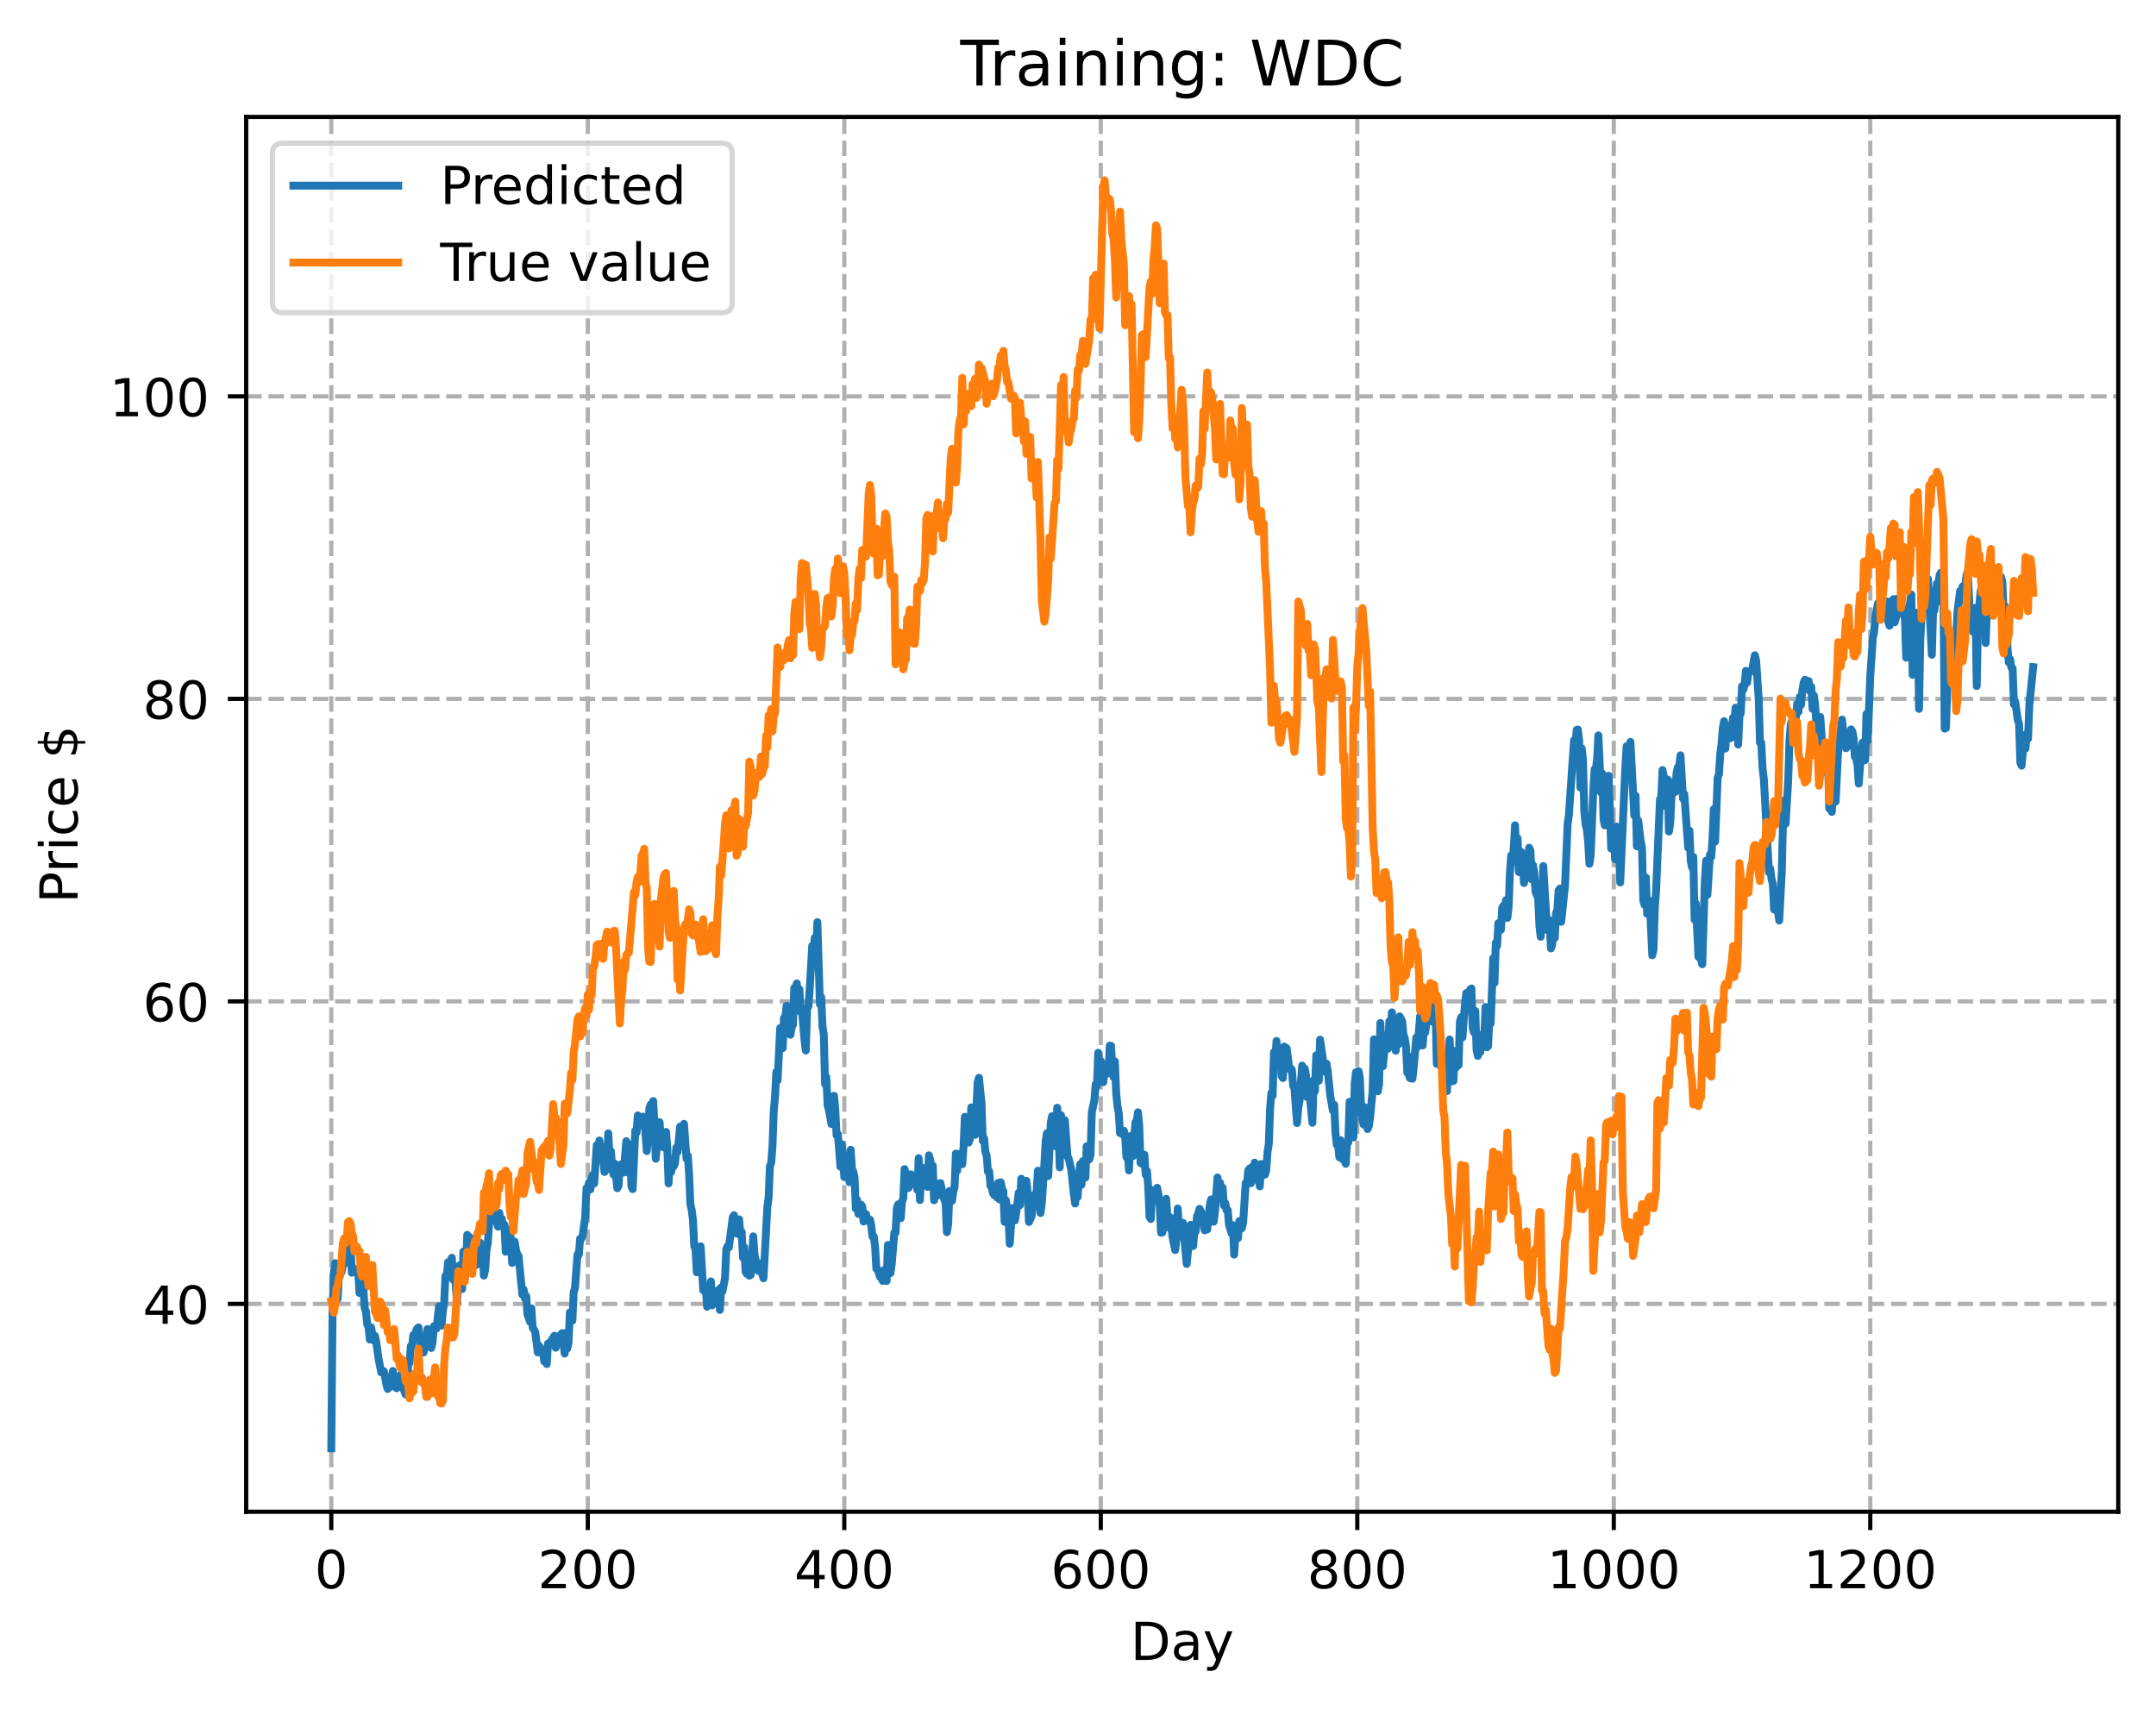 <?xml version="1.0" encoding="utf-8" standalone="no"?>
<!DOCTYPE svg PUBLIC "-//W3C//DTD SVG 1.1//EN"
  "http://www.w3.org/Graphics/SVG/1.1/DTD/svg11.dtd">
<!-- Created with matplotlib (https://matplotlib.org/) -->
<svg height="325.986pt" version="1.1" viewBox="0 0 411.286 325.986" width="411.286pt" xmlns="http://www.w3.org/2000/svg" xmlns:xlink="http://www.w3.org/1999/xlink">
 <defs>
  <style type="text/css">
*{stroke-linecap:butt;stroke-linejoin:round;}
  </style>
 </defs>
 <g id="figure_1">
  <g id="patch_1">
   <path d="M 0 325.986 
L 411.286 325.986 
L 411.286 0 
L 0 0 
z
" style="fill:#ffffff;"/>
  </g>
  <g id="axes_1">
   <g id="patch_2">
    <path d="M 46.966 288.43 
L 404.086 288.43 
L 404.086 22.318 
L 46.966 22.318 
z
" style="fill:#ffffff;"/>
   </g>
   <g id="matplotlib.axis_1">
    <g id="xtick_1">
     <g id="line2d_1">
      <path clip-path="url(#p3667d6637f)" d="M 63.198 288.43 
L 63.198 22.318 
" style="fill:none;stroke:#b0b0b0;stroke-dasharray:2.96,1.28;stroke-dashoffset:0;stroke-width:0.8;"/>
     </g>
     <g id="line2d_2">
      <defs>
       <path d="M 0 0 
L 0 3.5 
" id="m8c55a8579d" style="stroke:#000000;stroke-width:0.8;"/>
      </defs>
      <g>
       <use style="stroke:#000000;stroke-width:0.8;" x="63.198" xlink:href="#m8c55a8579d" y="288.43"/>
      </g>
     </g>
     <g id="text_1">
      <!-- 0 -->
      <defs>
       <path d="M 31.781 66.406 
Q 24.172 66.406 20.328 58.906 
Q 16.5 51.422 16.5 36.375 
Q 16.5 21.391 20.328 13.891 
Q 24.172 6.391 31.781 6.391 
Q 39.453 6.391 43.281 13.891 
Q 47.125 21.391 47.125 36.375 
Q 47.125 51.422 43.281 58.906 
Q 39.453 66.406 31.781 66.406 
z
M 31.781 74.219 
Q 44.047 74.219 50.516 64.516 
Q 56.984 54.828 56.984 36.375 
Q 56.984 17.969 50.516 8.266 
Q 44.047 -1.422 31.781 -1.422 
Q 19.531 -1.422 13.062 8.266 
Q 6.594 17.969 6.594 36.375 
Q 6.594 54.828 13.062 64.516 
Q 19.531 74.219 31.781 74.219 
z
" id="DejaVuSans-48"/>
      </defs>
      <g transform="translate(60.017 303.029)scale(0.1 -0.1)">
       <use xlink:href="#DejaVuSans-48"/>
      </g>
     </g>
    </g>
    <g id="xtick_2">
     <g id="line2d_3">
      <path clip-path="url(#p3667d6637f)" d="M 112.129 288.43 
L 112.129 22.318 
" style="fill:none;stroke:#b0b0b0;stroke-dasharray:2.96,1.28;stroke-dashoffset:0;stroke-width:0.8;"/>
     </g>
     <g id="line2d_4">
      <g>
       <use style="stroke:#000000;stroke-width:0.8;" x="112.129" xlink:href="#m8c55a8579d" y="288.43"/>
      </g>
     </g>
     <g id="text_2">
      <!-- 200 -->
      <defs>
       <path d="M 19.188 8.297 
L 53.609 8.297 
L 53.609 0 
L 7.328 0 
L 7.328 8.297 
Q 12.938 14.109 22.625 23.891 
Q 32.328 33.688 34.812 36.531 
Q 39.547 41.844 41.422 45.531 
Q 43.312 49.219 43.312 52.781 
Q 43.312 58.594 39.234 62.25 
Q 35.156 65.922 28.609 65.922 
Q 23.969 65.922 18.812 64.312 
Q 13.672 62.703 7.812 59.422 
L 7.812 69.391 
Q 13.766 71.781 18.938 73 
Q 24.125 74.219 28.422 74.219 
Q 39.75 74.219 46.484 68.547 
Q 53.219 62.891 53.219 53.422 
Q 53.219 48.922 51.531 44.891 
Q 49.859 40.875 45.406 35.406 
Q 44.188 33.984 37.641 27.219 
Q 31.109 20.453 19.188 8.297 
z
" id="DejaVuSans-50"/>
      </defs>
      <g transform="translate(102.585 303.029)scale(0.1 -0.1)">
       <use xlink:href="#DejaVuSans-50"/>
       <use x="63.623" xlink:href="#DejaVuSans-48"/>
       <use x="127.246" xlink:href="#DejaVuSans-48"/>
      </g>
     </g>
    </g>
    <g id="xtick_3">
     <g id="line2d_5">
      <path clip-path="url(#p3667d6637f)" d="M 161.06 288.43 
L 161.06 22.318 
" style="fill:none;stroke:#b0b0b0;stroke-dasharray:2.96,1.28;stroke-dashoffset:0;stroke-width:0.8;"/>
     </g>
     <g id="line2d_6">
      <g>
       <use style="stroke:#000000;stroke-width:0.8;" x="161.06" xlink:href="#m8c55a8579d" y="288.43"/>
      </g>
     </g>
     <g id="text_3">
      <!-- 400 -->
      <defs>
       <path d="M 37.797 64.312 
L 12.891 25.391 
L 37.797 25.391 
z
M 35.203 72.906 
L 47.609 72.906 
L 47.609 25.391 
L 58.016 25.391 
L 58.016 17.188 
L 47.609 17.188 
L 47.609 0 
L 37.797 0 
L 37.797 17.188 
L 4.891 17.188 
L 4.891 26.703 
z
" id="DejaVuSans-52"/>
      </defs>
      <g transform="translate(151.516 303.029)scale(0.1 -0.1)">
       <use xlink:href="#DejaVuSans-52"/>
       <use x="63.623" xlink:href="#DejaVuSans-48"/>
       <use x="127.246" xlink:href="#DejaVuSans-48"/>
      </g>
     </g>
    </g>
    <g id="xtick_4">
     <g id="line2d_7">
      <path clip-path="url(#p3667d6637f)" d="M 209.99 288.43 
L 209.99 22.318 
" style="fill:none;stroke:#b0b0b0;stroke-dasharray:2.96,1.28;stroke-dashoffset:0;stroke-width:0.8;"/>
     </g>
     <g id="line2d_8">
      <g>
       <use style="stroke:#000000;stroke-width:0.8;" x="209.99" xlink:href="#m8c55a8579d" y="288.43"/>
      </g>
     </g>
     <g id="text_4">
      <!-- 600 -->
      <defs>
       <path d="M 33.016 40.375 
Q 26.375 40.375 22.484 35.828 
Q 18.609 31.297 18.609 23.391 
Q 18.609 15.531 22.484 10.953 
Q 26.375 6.391 33.016 6.391 
Q 39.656 6.391 43.531 10.953 
Q 47.406 15.531 47.406 23.391 
Q 47.406 31.297 43.531 35.828 
Q 39.656 40.375 33.016 40.375 
z
M 52.594 71.297 
L 52.594 62.312 
Q 48.875 64.062 45.094 64.984 
Q 41.312 65.922 37.594 65.922 
Q 27.828 65.922 22.672 59.328 
Q 17.531 52.734 16.797 39.406 
Q 19.672 43.656 24.016 45.922 
Q 28.375 48.188 33.594 48.188 
Q 44.578 48.188 50.953 41.516 
Q 57.328 34.859 57.328 23.391 
Q 57.328 12.156 50.688 5.359 
Q 44.047 -1.422 33.016 -1.422 
Q 20.359 -1.422 13.672 8.266 
Q 6.984 17.969 6.984 36.375 
Q 6.984 53.656 15.188 63.938 
Q 23.391 74.219 37.203 74.219 
Q 40.922 74.219 44.703 73.484 
Q 48.484 72.75 52.594 71.297 
z
" id="DejaVuSans-54"/>
      </defs>
      <g transform="translate(200.446 303.029)scale(0.1 -0.1)">
       <use xlink:href="#DejaVuSans-54"/>
       <use x="63.623" xlink:href="#DejaVuSans-48"/>
       <use x="127.246" xlink:href="#DejaVuSans-48"/>
      </g>
     </g>
    </g>
    <g id="xtick_5">
     <g id="line2d_9">
      <path clip-path="url(#p3667d6637f)" d="M 258.921 288.43 
L 258.921 22.318 
" style="fill:none;stroke:#b0b0b0;stroke-dasharray:2.96,1.28;stroke-dashoffset:0;stroke-width:0.8;"/>
     </g>
     <g id="line2d_10">
      <g>
       <use style="stroke:#000000;stroke-width:0.8;" x="258.921" xlink:href="#m8c55a8579d" y="288.43"/>
      </g>
     </g>
     <g id="text_5">
      <!-- 800 -->
      <defs>
       <path d="M 31.781 34.625 
Q 24.75 34.625 20.719 30.859 
Q 16.703 27.094 16.703 20.516 
Q 16.703 13.922 20.719 10.156 
Q 24.75 6.391 31.781 6.391 
Q 38.812 6.391 42.859 10.172 
Q 46.922 13.969 46.922 20.516 
Q 46.922 27.094 42.891 30.859 
Q 38.875 34.625 31.781 34.625 
z
M 21.922 38.812 
Q 15.578 40.375 12.031 44.719 
Q 8.5 49.078 8.5 55.328 
Q 8.5 64.062 14.719 69.141 
Q 20.953 74.219 31.781 74.219 
Q 42.672 74.219 48.875 69.141 
Q 55.078 64.062 55.078 55.328 
Q 55.078 49.078 51.531 44.719 
Q 48 40.375 41.703 38.812 
Q 48.828 37.156 52.797 32.312 
Q 56.781 27.484 56.781 20.516 
Q 56.781 9.906 50.312 4.234 
Q 43.844 -1.422 31.781 -1.422 
Q 19.734 -1.422 13.25 4.234 
Q 6.781 9.906 6.781 20.516 
Q 6.781 27.484 10.781 32.312 
Q 14.797 37.156 21.922 38.812 
z
M 18.312 54.391 
Q 18.312 48.734 21.844 45.562 
Q 25.391 42.391 31.781 42.391 
Q 38.141 42.391 41.719 45.562 
Q 45.312 48.734 45.312 54.391 
Q 45.312 60.062 41.719 63.234 
Q 38.141 66.406 31.781 66.406 
Q 25.391 66.406 21.844 63.234 
Q 18.312 60.062 18.312 54.391 
z
" id="DejaVuSans-56"/>
      </defs>
      <g transform="translate(249.377 303.029)scale(0.1 -0.1)">
       <use xlink:href="#DejaVuSans-56"/>
       <use x="63.623" xlink:href="#DejaVuSans-48"/>
       <use x="127.246" xlink:href="#DejaVuSans-48"/>
      </g>
     </g>
    </g>
    <g id="xtick_6">
     <g id="line2d_11">
      <path clip-path="url(#p3667d6637f)" d="M 307.851 288.43 
L 307.851 22.318 
" style="fill:none;stroke:#b0b0b0;stroke-dasharray:2.96,1.28;stroke-dashoffset:0;stroke-width:0.8;"/>
     </g>
     <g id="line2d_12">
      <g>
       <use style="stroke:#000000;stroke-width:0.8;" x="307.851" xlink:href="#m8c55a8579d" y="288.43"/>
      </g>
     </g>
     <g id="text_6">
      <!-- 1000 -->
      <defs>
       <path d="M 12.406 8.297 
L 28.516 8.297 
L 28.516 63.922 
L 10.984 60.406 
L 10.984 69.391 
L 28.422 72.906 
L 38.281 72.906 
L 38.281 8.297 
L 54.391 8.297 
L 54.391 0 
L 12.406 0 
z
" id="DejaVuSans-49"/>
      </defs>
      <g transform="translate(295.126 303.029)scale(0.1 -0.1)">
       <use xlink:href="#DejaVuSans-49"/>
       <use x="63.623" xlink:href="#DejaVuSans-48"/>
       <use x="127.246" xlink:href="#DejaVuSans-48"/>
       <use x="190.869" xlink:href="#DejaVuSans-48"/>
      </g>
     </g>
    </g>
    <g id="xtick_7">
     <g id="line2d_13">
      <path clip-path="url(#p3667d6637f)" d="M 356.782 288.43 
L 356.782 22.318 
" style="fill:none;stroke:#b0b0b0;stroke-dasharray:2.96,1.28;stroke-dashoffset:0;stroke-width:0.8;"/>
     </g>
     <g id="line2d_14">
      <g>
       <use style="stroke:#000000;stroke-width:0.8;" x="356.782" xlink:href="#m8c55a8579d" y="288.43"/>
      </g>
     </g>
     <g id="text_7">
      <!-- 1200 -->
      <g transform="translate(344.057 303.029)scale(0.1 -0.1)">
       <use xlink:href="#DejaVuSans-49"/>
       <use x="63.623" xlink:href="#DejaVuSans-50"/>
       <use x="127.246" xlink:href="#DejaVuSans-48"/>
       <use x="190.869" xlink:href="#DejaVuSans-48"/>
      </g>
     </g>
    </g>
    <g id="text_8">
     <!-- Day -->
     <defs>
      <path d="M 19.672 64.797 
L 19.672 8.109 
L 31.594 8.109 
Q 46.688 8.109 53.688 14.938 
Q 60.688 21.781 60.688 36.531 
Q 60.688 51.172 53.688 57.984 
Q 46.688 64.797 31.594 64.797 
z
M 9.812 72.906 
L 30.078 72.906 
Q 51.266 72.906 61.172 64.094 
Q 71.094 55.281 71.094 36.531 
Q 71.094 17.672 61.125 8.828 
Q 51.172 0 30.078 0 
L 9.812 0 
z
" id="DejaVuSans-68"/>
      <path d="M 34.281 27.484 
Q 23.391 27.484 19.188 25 
Q 14.984 22.516 14.984 16.5 
Q 14.984 11.719 18.141 8.906 
Q 21.297 6.109 26.703 6.109 
Q 34.188 6.109 38.703 11.406 
Q 43.219 16.703 43.219 25.484 
L 43.219 27.484 
z
M 52.203 31.203 
L 52.203 0 
L 43.219 0 
L 43.219 8.297 
Q 40.141 3.328 35.547 0.953 
Q 30.953 -1.422 24.312 -1.422 
Q 15.922 -1.422 10.953 3.297 
Q 6 8.016 6 15.922 
Q 6 25.141 12.172 29.828 
Q 18.359 34.516 30.609 34.516 
L 43.219 34.516 
L 43.219 35.406 
Q 43.219 41.609 39.141 45 
Q 35.062 48.391 27.688 48.391 
Q 23 48.391 18.547 47.266 
Q 14.109 46.141 10.016 43.891 
L 10.016 52.203 
Q 14.938 54.109 19.578 55.047 
Q 24.219 56 28.609 56 
Q 40.484 56 46.344 49.844 
Q 52.203 43.703 52.203 31.203 
z
" id="DejaVuSans-97"/>
      <path d="M 32.172 -5.078 
Q 28.375 -14.844 24.75 -17.812 
Q 21.141 -20.797 15.094 -20.797 
L 7.906 -20.797 
L 7.906 -13.281 
L 13.188 -13.281 
Q 16.891 -13.281 18.938 -11.516 
Q 21 -9.766 23.484 -3.219 
L 25.094 0.875 
L 2.984 54.688 
L 12.5 54.688 
L 29.594 11.922 
L 46.688 54.688 
L 56.203 54.688 
z
" id="DejaVuSans-121"/>
     </defs>
     <g transform="translate(215.652 316.707)scale(0.1 -0.1)">
      <use xlink:href="#DejaVuSans-68"/>
      <use x="77.002" xlink:href="#DejaVuSans-97"/>
      <use x="138.281" xlink:href="#DejaVuSans-121"/>
     </g>
    </g>
   </g>
   <g id="matplotlib.axis_2">
    <g id="ytick_1">
     <g id="line2d_15">
      <path clip-path="url(#p3667d6637f)" d="M 46.966 248.776 
L 404.086 248.776 
" style="fill:none;stroke:#b0b0b0;stroke-dasharray:2.96,1.28;stroke-dashoffset:0;stroke-width:0.8;"/>
     </g>
     <g id="line2d_16">
      <defs>
       <path d="M 0 0 
L -3.5 0 
" id="m8e2507e8fc" style="stroke:#000000;stroke-width:0.8;"/>
      </defs>
      <g>
       <use style="stroke:#000000;stroke-width:0.8;" x="46.966" xlink:href="#m8e2507e8fc" y="248.776"/>
      </g>
     </g>
     <g id="text_9">
      <!-- 40 -->
      <g transform="translate(27.241 252.576)scale(0.1 -0.1)">
       <use xlink:href="#DejaVuSans-52"/>
       <use x="63.623" xlink:href="#DejaVuSans-48"/>
      </g>
     </g>
    </g>
    <g id="ytick_2">
     <g id="line2d_17">
      <path clip-path="url(#p3667d6637f)" d="M 46.966 191.059 
L 404.086 191.059 
" style="fill:none;stroke:#b0b0b0;stroke-dasharray:2.96,1.28;stroke-dashoffset:0;stroke-width:0.8;"/>
     </g>
     <g id="line2d_18">
      <g>
       <use style="stroke:#000000;stroke-width:0.8;" x="46.966" xlink:href="#m8e2507e8fc" y="191.059"/>
      </g>
     </g>
     <g id="text_10">
      <!-- 60 -->
      <g transform="translate(27.241 194.858)scale(0.1 -0.1)">
       <use xlink:href="#DejaVuSans-54"/>
       <use x="63.623" xlink:href="#DejaVuSans-48"/>
      </g>
     </g>
    </g>
    <g id="ytick_3">
     <g id="line2d_19">
      <path clip-path="url(#p3667d6637f)" d="M 46.966 133.342 
L 404.086 133.342 
" style="fill:none;stroke:#b0b0b0;stroke-dasharray:2.96,1.28;stroke-dashoffset:0;stroke-width:0.8;"/>
     </g>
     <g id="line2d_20">
      <g>
       <use style="stroke:#000000;stroke-width:0.8;" x="46.966" xlink:href="#m8e2507e8fc" y="133.342"/>
      </g>
     </g>
     <g id="text_11">
      <!-- 80 -->
      <g transform="translate(27.241 137.141)scale(0.1 -0.1)">
       <use xlink:href="#DejaVuSans-56"/>
       <use x="63.623" xlink:href="#DejaVuSans-48"/>
      </g>
     </g>
    </g>
    <g id="ytick_4">
     <g id="line2d_21">
      <path clip-path="url(#p3667d6637f)" d="M 46.966 75.624 
L 404.086 75.624 
" style="fill:none;stroke:#b0b0b0;stroke-dasharray:2.96,1.28;stroke-dashoffset:0;stroke-width:0.8;"/>
     </g>
     <g id="line2d_22">
      <g>
       <use style="stroke:#000000;stroke-width:0.8;" x="46.966" xlink:href="#m8e2507e8fc" y="75.624"/>
      </g>
     </g>
     <g id="text_12">
      <!-- 100 -->
      <g transform="translate(20.878 79.424)scale(0.1 -0.1)">
       <use xlink:href="#DejaVuSans-49"/>
       <use x="63.623" xlink:href="#DejaVuSans-48"/>
       <use x="127.246" xlink:href="#DejaVuSans-48"/>
      </g>
     </g>
    </g>
    <g id="text_13">
     <!-- Price $ -->
     <defs>
      <path d="M 19.672 64.797 
L 19.672 37.406 
L 32.078 37.406 
Q 38.969 37.406 42.719 40.969 
Q 46.484 44.531 46.484 51.125 
Q 46.484 57.672 42.719 61.234 
Q 38.969 64.797 32.078 64.797 
z
M 9.812 72.906 
L 32.078 72.906 
Q 44.344 72.906 50.609 67.359 
Q 56.891 61.812 56.891 51.125 
Q 56.891 40.328 50.609 34.812 
Q 44.344 29.297 32.078 29.297 
L 19.672 29.297 
L 19.672 0 
L 9.812 0 
z
" id="DejaVuSans-80"/>
      <path d="M 41.109 46.297 
Q 39.594 47.172 37.812 47.578 
Q 36.031 48 33.891 48 
Q 26.266 48 22.188 43.047 
Q 18.109 38.094 18.109 28.812 
L 18.109 0 
L 9.078 0 
L 9.078 54.688 
L 18.109 54.688 
L 18.109 46.188 
Q 20.953 51.172 25.484 53.578 
Q 30.031 56 36.531 56 
Q 37.453 56 38.578 55.875 
Q 39.703 55.766 41.062 55.516 
z
" id="DejaVuSans-114"/>
      <path d="M 9.422 54.688 
L 18.406 54.688 
L 18.406 0 
L 9.422 0 
z
M 9.422 75.984 
L 18.406 75.984 
L 18.406 64.594 
L 9.422 64.594 
z
" id="DejaVuSans-105"/>
      <path d="M 48.781 52.594 
L 48.781 44.188 
Q 44.969 46.297 41.141 47.344 
Q 37.312 48.391 33.406 48.391 
Q 24.656 48.391 19.812 42.844 
Q 14.984 37.312 14.984 27.297 
Q 14.984 17.281 19.812 11.734 
Q 24.656 6.203 33.406 6.203 
Q 37.312 6.203 41.141 7.25 
Q 44.969 8.297 48.781 10.406 
L 48.781 2.094 
Q 45.016 0.344 40.984 -0.531 
Q 36.969 -1.422 32.422 -1.422 
Q 20.062 -1.422 12.781 6.344 
Q 5.516 14.109 5.516 27.297 
Q 5.516 40.672 12.859 48.328 
Q 20.219 56 33.016 56 
Q 37.156 56 41.109 55.141 
Q 45.062 54.297 48.781 52.594 
z
" id="DejaVuSans-99"/>
      <path d="M 56.203 29.594 
L 56.203 25.203 
L 14.891 25.203 
Q 15.484 15.922 20.484 11.062 
Q 25.484 6.203 34.422 6.203 
Q 39.594 6.203 44.453 7.469 
Q 49.312 8.734 54.109 11.281 
L 54.109 2.781 
Q 49.266 0.734 44.188 -0.344 
Q 39.109 -1.422 33.891 -1.422 
Q 20.797 -1.422 13.156 6.188 
Q 5.516 13.812 5.516 26.812 
Q 5.516 40.234 12.766 48.109 
Q 20.016 56 32.328 56 
Q 43.359 56 49.781 48.891 
Q 56.203 41.797 56.203 29.594 
z
M 47.219 32.234 
Q 47.125 39.594 43.094 43.984 
Q 39.062 48.391 32.422 48.391 
Q 24.906 48.391 20.391 44.141 
Q 15.875 39.891 15.188 32.172 
z
" id="DejaVuSans-101"/>
      <path id="DejaVuSans-32"/>
      <path d="M 33.797 -14.703 
L 28.906 -14.703 
L 28.859 0 
Q 23.734 0.094 18.609 1.188 
Q 13.484 2.297 8.297 4.5 
L 8.297 13.281 
Q 13.281 10.156 18.375 8.562 
Q 23.484 6.984 28.906 6.938 
L 28.906 29.203 
Q 18.109 30.953 13.203 35.156 
Q 8.297 39.359 8.297 46.688 
Q 8.297 54.641 13.625 59.219 
Q 18.953 63.812 28.906 64.5 
L 28.906 75.984 
L 33.797 75.984 
L 33.797 64.656 
Q 38.328 64.453 42.578 63.688 
Q 46.828 62.938 50.875 61.625 
L 50.875 53.078 
Q 46.828 55.125 42.547 56.25 
Q 38.281 57.375 33.797 57.562 
L 33.797 36.719 
Q 44.875 35.016 50.094 30.609 
Q 55.328 26.219 55.328 18.609 
Q 55.328 10.359 49.781 5.594 
Q 44.234 0.828 33.797 0.094 
z
M 28.906 37.594 
L 28.906 57.625 
Q 23.25 56.984 20.266 54.391 
Q 17.281 51.812 17.281 47.516 
Q 17.281 43.312 20.031 40.969 
Q 22.797 38.625 28.906 37.594 
z
M 33.797 28.219 
L 33.797 7.078 
Q 39.984 7.906 43.141 10.594 
Q 46.297 13.281 46.297 17.672 
Q 46.297 21.969 43.281 24.5 
Q 40.281 27.047 33.797 28.219 
z
" id="DejaVuSans-36"/>
     </defs>
     <g transform="translate(14.798 172.342)rotate(-90)scale(0.1 -0.1)">
      <use xlink:href="#DejaVuSans-80"/>
      <use x="58.553" xlink:href="#DejaVuSans-114"/>
      <use x="99.666" xlink:href="#DejaVuSans-105"/>
      <use x="127.449" xlink:href="#DejaVuSans-99"/>
      <use x="182.43" xlink:href="#DejaVuSans-101"/>
      <use x="243.953" xlink:href="#DejaVuSans-32"/>
      <use x="275.74" xlink:href="#DejaVuSans-36"/>
     </g>
    </g>
   </g>
   <g id="line2d_23">
    <path clip-path="url(#p3667d6637f)" d="M 63.198 276.334 
L 63.443 250.202 
L 63.688 242.925 
L 63.932 241.002 
L 64.422 247.807 
L 64.666 243.161 
L 64.911 240.965 
L 65.156 242.694 
L 65.4 241.358 
L 65.645 238.519 
L 65.89 240.145 
L 66.134 240.694 
L 66.379 240.798 
L 66.623 241.036 
L 66.868 237.475 
L 67.113 242.846 
L 67.357 242.043 
L 67.602 242.084 
L 67.847 242.317 
L 68.091 242.395 
L 68.336 242.777 
L 68.581 246.695 
L 68.825 245.508 
L 69.07 241.945 
L 69.559 249.544 
L 69.804 250.196 
L 70.049 252.687 
L 70.293 253.178 
L 70.538 255.563 
L 70.783 253.237 
L 71.272 255.744 
L 71.517 254.874 
L 71.761 255.967 
L 72.251 259.454 
L 72.74 261.861 
L 72.984 261.539 
L 73.229 261.626 
L 73.718 264.189 
L 73.963 265.01 
L 74.208 262.984 
L 74.452 264.618 
L 74.942 261.574 
L 75.186 263.347 
L 75.676 264.875 
L 75.92 262.839 
L 76.165 264.377 
L 76.41 262.354 
L 76.654 263.976 
L 77.144 265.464 
L 77.388 266.062 
L 77.633 263.821 
L 77.878 260.208 
L 78.122 260.052 
L 78.367 256.832 
L 78.611 256.777 
L 78.856 254.71 
L 79.101 254.592 
L 79.59 253.454 
L 79.835 253.254 
L 80.324 257.163 
L 80.569 255.83 
L 80.813 258.038 
L 81.058 256.874 
L 81.303 256.394 
L 81.547 253.568 
L 81.792 256.738 
L 82.037 254.728 
L 82.281 257.188 
L 82.526 256.057 
L 82.771 253.032 
L 83.015 253.455 
L 83.26 253.494 
L 83.749 249.225 
L 83.994 250.139 
L 84.239 252.919 
L 84.483 250.085 
L 84.728 248.636 
L 84.972 243.438 
L 85.217 243.778 
L 85.462 240.831 
L 85.706 240.982 
L 86.196 239.975 
L 86.44 244.132 
L 86.685 241.89 
L 87.174 248.496 
L 87.419 243.82 
L 87.664 241.423 
L 87.908 241.433 
L 88.153 245.941 
L 88.398 238.781 
L 88.642 244.183 
L 88.887 242.004 
L 89.132 235.604 
L 89.376 237.52 
L 89.621 236.061 
L 90.11 237.159 
L 90.355 237.47 
L 90.599 236.547 
L 90.844 241.371 
L 91.089 240.2 
L 91.333 240.282 
L 91.578 237.086 
L 91.823 238.549 
L 92.067 239.092 
L 92.312 243.384 
L 92.557 242.238 
L 92.801 238.468 
L 93.046 237.309 
L 93.535 230.299 
L 93.78 229.447 
L 94.025 230.333 
L 94.269 231.669 
L 94.759 233.161 
L 95.003 234.038 
L 95.248 231.402 
L 95.493 233.421 
L 95.737 232.531 
L 95.982 234.049 
L 96.227 233.659 
L 96.471 238.827 
L 96.716 238.117 
L 96.96 234.581 
L 97.205 234.77 
L 97.45 236.327 
L 97.694 240.968 
L 97.939 239.944 
L 98.184 236.893 
L 98.428 238.503 
L 98.673 239.254 
L 98.918 239.646 
L 99.652 247.015 
L 99.896 246.047 
L 100.141 247.769 
L 100.386 247.291 
L 100.63 250.833 
L 101.12 252.197 
L 101.364 249.619 
L 101.609 253.272 
L 102.098 254.094 
L 102.587 258.031 
L 102.832 256.755 
L 103.321 257.596 
L 103.566 257.771 
L 103.811 259.723 
L 104.055 258.199 
L 104.3 260.253 
L 104.545 256.325 
L 104.789 256.411 
L 105.768 254.849 
L 106.013 257.145 
L 106.257 255.762 
L 106.747 254.894 
L 107.236 254.351 
L 107.725 258.256 
L 107.97 254.319 
L 108.215 257.3 
L 108.459 256.136 
L 108.704 250.401 
L 108.948 251.847 
L 109.193 251.958 
L 109.438 246.518 
L 109.682 245.759 
L 110.172 239.313 
L 110.416 239.386 
L 110.661 236.343 
L 110.906 236.316 
L 111.15 235.759 
L 111.64 232.135 
L 111.884 226.7 
L 112.129 226.714 
L 112.374 225.595 
L 112.618 226.952 
L 112.863 224.786 
L 113.108 224.138 
L 113.352 225.797 
L 113.842 218.476 
L 114.086 219.713 
L 114.331 217.598 
L 114.575 220.053 
L 114.82 218.756 
L 115.309 223.612 
L 115.554 223.268 
L 115.799 221.472 
L 116.043 216.237 
L 116.288 221.148 
L 116.533 219.635 
L 116.777 222.545 
L 117.022 224.09 
L 117.267 222.024 
L 117.756 226.705 
L 118.001 226.205 
L 118.245 222.318 
L 118.49 222.144 
L 118.735 223.314 
L 118.979 223.717 
L 119.469 217.733 
L 119.713 221.787 
L 119.958 223.806 
L 120.203 218.368 
L 120.447 226.335 
L 120.692 226.878 
L 121.181 215.763 
L 121.426 216.119 
L 121.67 212.818 
L 121.915 213.841 
L 122.16 213.828 
L 122.404 214.771 
L 122.649 213.043 
L 122.894 213.104 
L 123.383 219.617 
L 123.628 216.886 
L 123.872 211.524 
L 124.117 210.744 
L 124.362 210.683 
L 124.606 210.072 
L 124.851 214.484 
L 125.096 221.087 
L 125.585 215.367 
L 125.83 214.092 
L 126.074 217.543 
L 126.319 216.868 
L 126.563 218.916 
L 126.808 218.221 
L 127.053 215.957 
L 127.297 218.98 
L 127.542 225.786 
L 127.787 221.638 
L 128.031 223.608 
L 128.276 221.922 
L 128.521 222.54 
L 128.765 221.944 
L 129.01 218.988 
L 129.255 219.788 
L 129.744 214.942 
L 129.989 216.126 
L 130.478 214.426 
L 130.967 221.092 
L 131.212 220.476 
L 131.457 224.081 
L 131.701 229.776 
L 131.946 230.839 
L 132.191 232.724 
L 132.435 237.732 
L 132.68 238.368 
L 132.924 242.751 
L 133.169 240.035 
L 133.658 237.777 
L 134.148 246.167 
L 134.392 245.479 
L 134.637 245.677 
L 134.882 249.315 
L 135.126 248.662 
L 135.371 247.015 
L 135.616 244.475 
L 135.86 249.042 
L 136.105 248.036 
L 136.35 247.792 
L 136.839 247.694 
L 137.084 246.079 
L 137.328 249.927 
L 137.573 245.635 
L 137.818 246.391 
L 138.307 243.826 
L 138.551 238.305 
L 138.796 237.748 
L 139.041 237.998 
L 139.775 232.296 
L 140.019 231.855 
L 140.264 234.14 
L 140.509 235.354 
L 140.753 234.608 
L 140.998 232.641 
L 141.243 235.722 
L 141.487 235.039 
L 141.732 239.949 
L 141.977 237.976 
L 142.221 242.59 
L 142.466 243.052 
L 142.711 241.521 
L 142.955 243.392 
L 143.2 243.246 
L 143.445 240.528 
L 143.689 235.886 
L 143.934 239.387 
L 144.423 241.723 
L 144.668 242.485 
L 144.912 241.044 
L 145.157 241.586 
L 145.402 243.106 
L 145.646 243.892 
L 146.38 230.352 
L 146.625 228.484 
L 146.87 222.488 
L 147.114 221.891 
L 147.359 218.754 
L 147.604 212.001 
L 147.848 209.283 
L 148.093 204.545 
L 148.338 206.142 
L 148.827 196.152 
L 149.072 196.845 
L 149.316 199.979 
L 149.561 194.18 
L 149.806 194.322 
L 150.05 191.879 
L 150.295 194.139 
L 150.539 195.348 
L 150.784 197.428 
L 151.029 195.952 
L 151.273 195.532 
L 151.518 188.493 
L 151.763 188.472 
L 152.007 187.636 
L 152.252 192.353 
L 152.497 188.744 
L 152.741 193.097 
L 152.986 192.731 
L 153.475 198.496 
L 153.72 200.433 
L 153.965 192.434 
L 154.209 192.01 
L 154.454 188.856 
L 154.943 180.436 
L 155.188 181.592 
L 155.433 178.926 
L 155.677 181.738 
L 155.922 175.938 
L 156.411 191.63 
L 156.656 190.228 
L 156.9 195.797 
L 157.145 197.288 
L 157.39 206.839 
L 157.634 205.5 
L 157.879 210.938 
L 158.124 211.744 
L 158.613 214.469 
L 158.858 212.741 
L 159.102 209.07 
L 159.347 211.846 
L 159.592 216.612 
L 159.836 216.383 
L 160.326 222.613 
L 160.57 218.332 
L 160.815 220.614 
L 161.06 224.592 
L 161.304 223.484 
L 161.549 224.266 
L 161.794 220.647 
L 162.038 225.549 
L 162.283 219.364 
L 162.527 223.115 
L 162.772 223.492 
L 163.017 224.609 
L 163.261 230.605 
L 163.506 228.927 
L 163.751 231.612 
L 163.995 229.819 
L 164.24 229.836 
L 164.485 230.169 
L 164.729 233.05 
L 164.974 232.063 
L 165.219 231.646 
L 165.463 232.673 
L 165.708 233.033 
L 165.953 232.691 
L 166.197 233.819 
L 166.442 235.952 
L 166.687 235.922 
L 166.931 237.785 
L 167.176 242.043 
L 167.421 242.204 
L 167.91 243.699 
L 168.154 243.232 
L 168.399 244.402 
L 168.644 242.329 
L 168.888 243.738 
L 169.133 244.403 
L 169.378 237.528 
L 169.622 237.897 
L 169.867 242.911 
L 170.112 241.14 
L 170.601 235.217 
L 170.846 235.212 
L 171.09 230.44 
L 171.335 229.785 
L 171.58 231.683 
L 171.824 232.434 
L 172.069 229.272 
L 172.314 228.641 
L 172.558 223.052 
L 172.803 224.252 
L 173.048 226.674 
L 173.292 226.676 
L 173.537 226.204 
L 173.782 224.06 
L 174.026 225.585 
L 174.271 225.617 
L 174.515 225.939 
L 174.76 225.375 
L 175.005 227.028 
L 175.249 220.962 
L 175.494 228.968 
L 175.739 223.352 
L 175.983 222.811 
L 176.228 224.939 
L 176.473 223.897 
L 176.962 226.46 
L 177.207 220.425 
L 177.451 221.291 
L 177.696 223.374 
L 177.941 222.385 
L 178.185 229.011 
L 178.43 225.698 
L 178.919 228.069 
L 179.409 225.732 
L 179.898 228.164 
L 180.387 229.56 
L 180.632 235.092 
L 180.876 233.531 
L 181.121 227.232 
L 181.366 227.47 
L 181.61 229.124 
L 181.855 227.369 
L 182.1 226.503 
L 182.344 220.088 
L 182.589 223.383 
L 182.834 220.375 
L 183.078 220.146 
L 183.323 220.11 
L 183.568 222.131 
L 183.812 218.723 
L 184.057 213.081 
L 184.302 217.222 
L 184.546 215.074 
L 184.791 217.995 
L 185.036 217.215 
L 185.28 211.279 
L 185.525 215.498 
L 185.77 213.455 
L 186.014 216.519 
L 186.503 206.494 
L 186.748 205.631 
L 187.237 210.476 
L 187.482 217.697 
L 187.727 217.174 
L 187.971 219.726 
L 188.216 220.512 
L 188.461 223.54 
L 188.705 223.485 
L 188.95 226.25 
L 189.195 226.618 
L 189.439 227.702 
L 189.684 228.041 
L 189.929 227.894 
L 190.173 228.45 
L 190.418 225.691 
L 190.663 228.847 
L 190.907 225.568 
L 191.152 226.831 
L 191.397 227.242 
L 191.641 233.134 
L 191.886 228.998 
L 192.375 232.177 
L 192.62 237.307 
L 193.109 230.499 
L 193.354 231.114 
L 193.598 232.864 
L 193.843 231.519 
L 194.332 227.564 
L 194.577 229.929 
L 194.822 224.897 
L 195.066 227.643 
L 195.311 225.451 
L 195.556 227.754 
L 195.8 225.303 
L 196.045 227.588 
L 196.29 233.155 
L 196.779 232.099 
L 197.268 228.05 
L 197.513 228.969 
L 197.758 227.119 
L 198.002 223.353 
L 198.247 225.336 
L 198.491 231.432 
L 198.736 229.558 
L 199.225 222.179 
L 199.47 217.783 
L 199.715 216.216 
L 199.959 224.394 
L 200.449 214.17 
L 200.693 212.967 
L 200.938 216.107 
L 201.427 218.725 
L 201.672 211.342 
L 201.917 215.5 
L 202.161 222.728 
L 202.406 212.762 
L 202.651 214.66 
L 202.895 215.462 
L 203.14 213.721 
L 203.629 220.611 
L 203.874 221.094 
L 204.363 223.169 
L 204.852 227.828 
L 205.097 229.632 
L 205.342 227.379 
L 205.586 228.368 
L 205.831 224.153 
L 206.076 222.108 
L 206.32 226.04 
L 206.565 221.54 
L 206.81 221.779 
L 207.054 224.692 
L 207.299 218.7 
L 207.544 219.55 
L 207.788 221.221 
L 208.033 220.291 
L 208.278 212.219 
L 208.767 209.912 
L 209.012 206.885 
L 209.256 207.249 
L 209.501 200.856 
L 209.746 204.202 
L 209.99 202.44 
L 210.235 203.524 
L 210.479 206.472 
L 210.724 203.12 
L 210.969 205 
L 211.213 204.183 
L 211.458 204.714 
L 211.703 199.504 
L 211.947 199.548 
L 212.192 203.875 
L 212.437 205.544 
L 212.681 202.507 
L 212.926 208.542 
L 213.171 211.048 
L 213.415 212.344 
L 213.66 216.195 
L 213.905 215.709 
L 214.149 216.432 
L 214.394 215.731 
L 214.639 216.889 
L 214.883 220.796 
L 215.128 219.788 
L 215.373 223.314 
L 215.617 216.744 
L 215.862 219.603 
L 216.106 220.614 
L 216.596 214.134 
L 216.84 213.932 
L 217.085 212.217 
L 217.33 214.728 
L 217.574 221.884 
L 217.819 221.345 
L 218.064 222.205 
L 218.308 220.302 
L 218.553 224.125 
L 218.798 223.429 
L 219.042 226.528 
L 219.287 232.173 
L 219.532 232.575 
L 219.776 227.055 
L 220.021 228.91 
L 220.755 226.627 
L 221 227.967 
L 221.244 230.234 
L 221.489 235.211 
L 221.734 235.145 
L 221.978 234.182 
L 222.467 228.72 
L 222.712 232.421 
L 222.957 234.185 
L 223.201 232.232 
L 223.691 236.09 
L 224.18 238.511 
L 224.425 236.492 
L 224.669 230.574 
L 224.914 234.527 
L 225.403 234.739 
L 225.648 233.291 
L 226.382 241.156 
L 227.116 233.692 
L 227.361 236.791 
L 227.605 237.748 
L 227.85 234.948 
L 228.094 234.966 
L 228.339 232.063 
L 228.584 231.515 
L 228.828 230.632 
L 229.073 231.078 
L 229.318 231.956 
L 229.807 234.735 
L 230.052 234.221 
L 230.296 234.574 
L 230.786 229.954 
L 231.03 228.841 
L 231.275 231.761 
L 231.52 233.096 
L 231.764 231.208 
L 232.254 224.655 
L 232.498 226.889 
L 232.743 225.662 
L 232.988 228.323 
L 233.232 226.587 
L 233.477 229.993 
L 233.722 229.542 
L 233.966 230.871 
L 234.211 230.888 
L 234.455 233.712 
L 234.945 235.326 
L 235.189 233.775 
L 235.434 239.38 
L 235.679 235.244 
L 235.923 235.48 
L 236.168 236.22 
L 236.413 232.965 
L 236.657 234.523 
L 236.902 234.346 
L 237.147 233.253 
L 237.636 225.714 
L 237.881 225.947 
L 238.125 223.287 
L 238.37 222.956 
L 238.615 225.761 
L 238.859 222.65 
L 239.104 224.172 
L 239.349 221.822 
L 239.593 225.092 
L 239.838 223.341 
L 240.327 226.35 
L 240.572 222.089 
L 240.816 223.555 
L 241.061 222.731 
L 241.306 224.124 
L 241.55 223.328 
L 241.795 219.778 
L 242.04 218.293 
L 242.284 211.626 
L 242.529 208.49 
L 242.774 209.062 
L 243.018 200.764 
L 243.263 202.749 
L 243.508 198.6 
L 243.752 202.896 
L 243.997 202.332 
L 244.242 200.375 
L 244.486 205.29 
L 244.731 205.688 
L 244.976 199.675 
L 245.465 200.036 
L 245.954 203.963 
L 246.199 203.796 
L 246.443 204.126 
L 246.688 207.117 
L 246.933 207.683 
L 247.422 214.277 
L 247.667 211.359 
L 247.911 210.027 
L 248.401 203.318 
L 248.645 207.555 
L 248.89 203.89 
L 249.135 205.116 
L 249.379 209.335 
L 249.624 206.629 
L 250.358 214.218 
L 250.603 206.054 
L 250.847 208.207 
L 251.092 201.331 
L 251.337 206.054 
L 251.581 206.208 
L 251.826 198.352 
L 252.315 201.787 
L 252.56 204.432 
L 252.804 204.355 
L 253.049 202.926 
L 253.294 204.505 
L 253.783 209.167 
L 254.272 211.919 
L 254.517 210.78 
L 254.762 216.192 
L 255.006 218.43 
L 255.251 218.469 
L 255.496 220.82 
L 255.74 217.547 
L 256.23 221.289 
L 256.474 221.385 
L 256.719 222.045 
L 256.964 218.025 
L 257.208 217.998 
L 257.453 210.202 
L 257.697 213.54 
L 257.942 212.365 
L 258.187 217.007 
L 258.431 206.702 
L 258.676 204.562 
L 258.921 205.309 
L 259.165 204.38 
L 259.41 205.712 
L 259.655 211.335 
L 259.899 213.67 
L 260.144 214.576 
L 260.389 211.267 
L 260.633 212.422 
L 260.878 215.421 
L 261.123 214.86 
L 261.367 213.254 
L 261.857 207.936 
L 262.101 198.302 
L 262.346 201.116 
L 262.591 202.461 
L 262.835 208.208 
L 263.08 206.86 
L 263.325 195.171 
L 263.569 201.884 
L 263.814 203.424 
L 264.303 198.093 
L 264.548 197.487 
L 264.792 200.083 
L 265.037 194.826 
L 265.282 197.216 
L 265.526 193.149 
L 265.771 196.391 
L 266.26 200.478 
L 266.505 196.206 
L 266.75 199.267 
L 266.994 193.912 
L 267.484 194.828 
L 267.728 197.463 
L 267.973 197.988 
L 268.218 199.722 
L 268.462 204.676 
L 268.707 204.78 
L 268.952 205.709 
L 269.196 201.663 
L 269.441 205.818 
L 269.685 203.645 
L 270.175 197.954 
L 270.419 199.75 
L 270.909 193.866 
L 271.398 199.464 
L 271.643 196.113 
L 271.887 196.976 
L 272.132 194.92 
L 272.377 194.089 
L 272.621 193.896 
L 272.866 191.781 
L 273.111 187.756 
L 273.355 194.971 
L 273.6 190.174 
L 273.845 192.845 
L 274.089 202.99 
L 274.334 198.531 
L 274.579 202.286 
L 274.823 203.305 
L 275.068 202.962 
L 275.313 206.56 
L 275.557 207.397 
L 275.802 203.865 
L 276.046 208.181 
L 276.291 201.615 
L 276.536 198.326 
L 276.78 203.75 
L 277.025 206.325 
L 277.27 206.247 
L 277.514 200.53 
L 277.759 203.683 
L 278.004 200.53 
L 278.248 203.23 
L 278.493 194.909 
L 278.738 194.084 
L 278.982 197.929 
L 279.472 191.422 
L 279.716 189.458 
L 279.961 191.839 
L 280.206 191.638 
L 280.45 188.787 
L 280.695 188.594 
L 280.94 196.129 
L 281.184 196.986 
L 281.429 192.875 
L 281.673 200.384 
L 281.918 201.465 
L 282.163 199.467 
L 282.407 200.731 
L 282.652 197.396 
L 282.897 198.096 
L 283.141 197.987 
L 283.386 192.135 
L 283.631 199.817 
L 283.875 199.595 
L 284.12 194.296 
L 284.365 195.285 
L 284.854 182.805 
L 285.099 187.519 
L 285.343 179.866 
L 285.588 180.495 
L 285.833 176.138 
L 286.077 176.146 
L 286.322 177.408 
L 286.567 173.202 
L 286.811 172.821 
L 287.056 173.193 
L 287.301 171.74 
L 287.545 175.143 
L 287.79 173.079 
L 288.034 166.549 
L 288.279 163.18 
L 288.524 164.451 
L 288.768 161.813 
L 289.013 157.46 
L 289.258 163.351 
L 289.502 159.926 
L 289.747 166.392 
L 290.236 162.57 
L 290.481 164.764 
L 290.726 168.474 
L 290.97 166.765 
L 291.215 163.35 
L 291.46 166.114 
L 291.704 161.747 
L 291.949 162.246 
L 292.194 167.77 
L 292.438 165.053 
L 292.683 166.562 
L 292.928 170.191 
L 293.417 171.29 
L 293.661 176.63 
L 293.906 178.737 
L 294.395 165.238 
L 295.129 177.457 
L 295.374 175.405 
L 295.619 176.136 
L 295.863 180.957 
L 296.108 180.158 
L 296.353 177.725 
L 296.597 178.965 
L 296.842 174.195 
L 297.087 173.635 
L 297.331 169.895 
L 297.576 169.54 
L 297.821 175.876 
L 298.555 168.875 
L 299.044 157.243 
L 299.289 155.513 
L 300.267 141.231 
L 300.512 143.758 
L 300.756 139.268 
L 301.001 139.188 
L 301.246 141.226 
L 301.49 150.267 
L 301.735 142.786 
L 301.98 145.016 
L 302.224 154.797 
L 302.469 157.274 
L 302.714 158.264 
L 302.958 160.619 
L 303.203 164.811 
L 303.448 163.158 
L 303.937 150.99 
L 304.182 146.799 
L 304.426 146.752 
L 304.671 144.834 
L 304.916 140.299 
L 305.405 151.165 
L 305.649 147.576 
L 305.894 156.289 
L 306.139 157.471 
L 306.383 154.905 
L 306.873 148.016 
L 307.362 161.909 
L 307.607 160.427 
L 307.851 157.946 
L 308.096 163.943 
L 308.341 157.708 
L 308.585 161.501 
L 308.83 161.783 
L 309.075 168.371 
L 310.053 146.45 
L 310.298 142.355 
L 310.787 144.886 
L 311.032 141.548 
L 311.766 155.613 
L 312.01 151.83 
L 312.255 161.476 
L 312.5 156.544 
L 312.989 160.502 
L 313.234 161.711 
L 313.478 171.851 
L 313.723 172.647 
L 313.968 167.425 
L 314.212 174.357 
L 314.457 173.584 
L 314.702 171.878 
L 315.191 182.261 
L 315.436 181.112 
L 315.68 173.171 
L 315.925 169.96 
L 316.659 152.498 
L 316.904 152.139 
L 317.148 146.921 
L 317.393 148.163 
L 317.637 153.789 
L 318.127 148.736 
L 318.371 158.659 
L 318.616 157.099 
L 318.861 151.971 
L 319.105 149.278 
L 319.595 151.089 
L 319.839 147.333 
L 320.084 146.37 
L 320.329 146.183 
L 320.573 144.1 
L 321.063 152.406 
L 321.307 151.517 
L 322.041 161.737 
L 322.286 158.503 
L 322.531 164.254 
L 322.775 165.503 
L 323.02 163.493 
L 323.265 175.475 
L 323.509 172.383 
L 323.998 182.568 
L 324.243 182.5 
L 324.488 183.045 
L 324.732 183.976 
L 325.222 168.198 
L 325.466 164.197 
L 325.711 170.728 
L 326.2 163.031 
L 326.445 163.483 
L 326.69 159.912 
L 326.934 154.384 
L 327.179 160.582 
L 327.668 148.389 
L 327.913 147.73 
L 328.158 143.855 
L 328.402 141.965 
L 328.647 138.929 
L 328.892 137.592 
L 329.136 142.822 
L 329.381 138.468 
L 329.87 139.417 
L 330.115 140.85 
L 330.604 136.926 
L 330.849 137.738 
L 331.093 135.018 
L 331.338 136.689 
L 331.583 142.05 
L 331.827 136.546 
L 332.072 136.087 
L 332.317 130.913 
L 332.561 131.574 
L 332.806 130.734 
L 333.051 128.001 
L 333.295 130.249 
L 333.54 128.106 
L 333.785 128.285 
L 334.029 128.059 
L 334.274 127.569 
L 334.763 125.011 
L 335.008 126.012 
L 335.497 133.408 
L 335.742 141.718 
L 335.986 141.743 
L 336.231 146.531 
L 336.476 148.64 
L 337.454 166.425 
L 337.699 165.741 
L 337.944 167.735 
L 338.188 168.641 
L 338.433 173.525 
L 338.678 173.163 
L 338.922 173.184 
L 339.167 173.866 
L 339.412 175.632 
L 339.901 166.344 
L 340.146 156.046 
L 340.39 152.74 
L 340.635 157.146 
L 341.124 148.977 
L 341.369 141.156 
L 341.613 138.168 
L 341.858 137.541 
L 342.103 138.159 
L 342.347 136.953 
L 342.592 136.864 
L 342.837 134.266 
L 343.081 135.811 
L 343.326 132.942 
L 343.571 134.479 
L 343.815 131.745 
L 344.06 130.302 
L 344.305 129.7 
L 344.549 129.793 
L 344.794 130.393 
L 345.039 129.951 
L 345.283 131.866 
L 345.528 131.035 
L 345.773 135.236 
L 346.017 132.7 
L 346.262 134.531 
L 346.507 138.207 
L 346.751 138.33 
L 346.996 140.138 
L 347.24 136.779 
L 347.974 147.283 
L 348.464 144.68 
L 348.708 144.939 
L 348.953 154.271 
L 349.198 152.003 
L 349.442 154.912 
L 349.687 151.034 
L 349.932 149.233 
L 350.176 152.953 
L 350.666 142.847 
L 350.91 141.601 
L 351.4 137.297 
L 351.644 139.669 
L 351.889 140.827 
L 352.134 142.764 
L 352.378 142.517 
L 352.623 140.47 
L 352.868 140.246 
L 353.112 139.165 
L 353.357 139.544 
L 353.601 140.781 
L 353.846 144.39 
L 354.091 144.728 
L 354.335 145.877 
L 354.58 149.505 
L 355.069 143.098 
L 355.314 141.661 
L 355.559 145.112 
L 355.803 145.037 
L 356.048 136.228 
L 356.293 141.286 
L 356.782 128.921 
L 357.271 121.727 
L 357.516 120.571 
L 357.761 117.643 
L 358.25 115.086 
L 358.495 117.151 
L 358.739 116.246 
L 358.984 116.344 
L 359.228 114.622 
L 359.473 114.754 
L 359.718 115.036 
L 359.962 114.751 
L 360.207 118.631 
L 360.452 119.38 
L 360.696 116.599 
L 361.186 114.307 
L 361.43 118.732 
L 361.675 117.886 
L 361.92 114.229 
L 362.164 115.709 
L 362.409 114.215 
L 362.654 115.481 
L 362.898 115.801 
L 363.143 117.448 
L 363.388 117.821 
L 363.632 125.485 
L 364.122 116.668 
L 364.611 113.422 
L 364.856 128.756 
L 365.1 118.234 
L 365.589 116.908 
L 365.834 117.628 
L 366.079 135.26 
L 366.323 122.208 
L 366.568 117.424 
L 366.813 114.82 
L 367.057 113.756 
L 367.302 111.923 
L 367.547 112.29 
L 367.791 110.464 
L 368.525 124.925 
L 368.77 116.252 
L 369.015 116.479 
L 369.504 111.306 
L 369.749 111.925 
L 369.993 109.76 
L 370.238 109.263 
L 370.483 114.965 
L 370.727 111.24 
L 370.972 139.028 
L 371.216 138.899 
L 371.706 124.897 
L 371.95 125.232 
L 372.195 121.564 
L 372.44 124.291 
L 372.684 121.314 
L 372.929 127.055 
L 373.418 116.668 
L 373.908 112.765 
L 374.152 114.655 
L 374.397 111.877 
L 374.642 113.388 
L 374.886 112.206 
L 375.131 109.772 
L 375.376 109.003 
L 375.865 118.927 
L 376.11 118.924 
L 376.354 120.517 
L 376.599 119.972 
L 376.844 115.967 
L 377.088 130.893 
L 377.333 118.229 
L 377.822 112.847 
L 378.556 109.838 
L 378.801 122.684 
L 379.045 115.791 
L 379.29 113.004 
L 379.535 117.453 
L 379.779 113.006 
L 380.024 112.202 
L 380.513 115.767 
L 380.758 112.329 
L 381.247 110.794 
L 381.492 110.815 
L 381.737 110.082 
L 381.981 111.075 
L 382.226 117.34 
L 382.471 115.652 
L 382.715 117.095 
L 382.96 123.686 
L 383.204 126.391 
L 383.449 125.77 
L 383.694 127.359 
L 383.938 127.537 
L 384.183 134.396 
L 384.428 133.846 
L 384.917 137.367 
L 385.162 138.089 
L 385.406 145.504 
L 385.651 146.087 
L 386.14 140.75 
L 386.385 142.822 
L 386.63 139.965 
L 386.874 140.958 
L 387.119 134.564 
L 387.853 127.284 
L 387.853 127.284 
" style="fill:none;stroke:#1f77b4;stroke-linecap:square;stroke-width:1.5;"/>
   </g>
   <g id="line2d_24">
    <path clip-path="url(#p3667d6637f)" d="M 63.198 248.286 
L 63.688 250.45 
L 63.932 249.065 
L 64.177 245.891 
L 64.422 245.169 
L 64.666 243.726 
L 64.911 243.409 
L 65.4 237.262 
L 65.645 236.309 
L 65.89 237.233 
L 66.134 236.742 
L 66.379 233.164 
L 66.623 232.962 
L 66.868 233.424 
L 67.113 235.328 
L 67.357 235.79 
L 67.602 238.734 
L 68.091 237.839 
L 68.336 238.676 
L 68.581 238.676 
L 68.825 242.716 
L 69.07 243.524 
L 69.315 242.081 
L 69.559 243.466 
L 69.804 239.801 
L 70.049 243.409 
L 70.293 245.371 
L 70.538 242.283 
L 70.783 244.505 
L 71.027 241.331 
L 71.517 250.277 
L 71.761 250.623 
L 72.006 251.46 
L 72.251 251.46 
L 72.495 248.315 
L 72.74 248.719 
L 72.984 249.758 
L 73.229 252.817 
L 73.474 249.989 
L 73.963 254.202 
L 74.208 254.058 
L 74.452 255.703 
L 74.697 254.577 
L 74.942 254.577 
L 75.186 253.567 
L 75.676 259.252 
L 75.92 258.617 
L 76.165 260.262 
L 76.41 261.041 
L 76.654 259.31 
L 76.899 259.627 
L 77.388 263.552 
L 77.633 262.398 
L 78.122 266.784 
L 78.367 264.937 
L 78.611 265.745 
L 78.856 265.428 
L 79.101 262.023 
L 79.345 262.629 
L 79.59 261.59 
L 79.835 257.319 
L 80.079 262.34 
L 80.324 263.668 
L 80.569 262.888 
L 80.813 263.985 
L 81.058 264.129 
L 81.303 266.525 
L 81.547 266.525 
L 82.037 263.206 
L 82.281 265.832 
L 82.526 264.995 
L 83.015 260.868 
L 83.505 266.38 
L 83.749 266.323 
L 83.994 267.737 
L 84.239 267.794 
L 84.483 267.275 
L 84.728 260.233 
L 84.972 257.145 
L 85.217 255.703 
L 85.462 253.25 
L 85.951 254.952 
L 86.44 255.183 
L 86.685 254.433 
L 87.419 242.543 
L 87.664 242.745 
L 87.908 243.553 
L 88.153 242.745 
L 88.398 242.803 
L 88.642 244.563 
L 89.132 238.849 
L 89.376 240.061 
L 89.621 240.465 
L 89.866 240.407 
L 90.11 243.062 
L 90.355 237.81 
L 90.599 236.771 
L 90.844 237.291 
L 91.089 235.213 
L 91.333 234.809 
L 91.578 233.452 
L 91.823 233.712 
L 92.067 234.895 
L 92.312 227.536 
L 92.557 228.373 
L 92.801 226.296 
L 93.046 225.459 
L 93.291 223.843 
L 93.535 231.144 
L 93.78 229.008 
L 94.025 228.575 
L 94.269 229.239 
L 94.514 230.365 
L 94.759 229.643 
L 95.003 225.718 
L 95.248 226.844 
L 95.493 224.275 
L 95.737 223.958 
L 95.982 225.17 
L 96.227 223.871 
L 96.471 223.352 
L 96.716 223.987 
L 96.96 224.045 
L 97.205 229.903 
L 97.45 232.212 
L 97.694 231.75 
L 97.939 234.895 
L 98.428 228.547 
L 98.673 228.114 
L 98.918 225.17 
L 99.162 226.238 
L 99.652 223.294 
L 99.896 227.796 
L 100.386 225.661 
L 100.63 219.947 
L 101.12 217.84 
L 101.854 223.208 
L 102.098 221.851 
L 102.343 225.401 
L 102.587 225.892 
L 102.832 227.046 
L 103.321 219.514 
L 103.811 218.763 
L 104.055 219.716 
L 104.3 218.186 
L 104.545 217.667 
L 104.789 220.495 
L 105.034 219.254 
L 105.523 210.654 
L 105.768 213.021 
L 106.013 213.223 
L 106.257 216.57 
L 106.502 214.059 
L 106.991 222.082 
L 107.481 218.446 
L 107.725 210.568 
L 108.215 212.415 
L 108.704 208.028 
L 108.948 204.68 
L 109.193 206.066 
L 109.438 200.698 
L 109.682 199.284 
L 110.172 194.436 
L 110.416 193.916 
L 110.661 197.754 
L 110.906 195.474 
L 111.15 197.091 
L 111.395 193.339 
L 111.64 192.3 
L 111.884 193.801 
L 112.129 189.732 
L 112.374 192.646 
L 112.618 188.981 
L 112.863 189.905 
L 113.108 184.537 
L 113.352 184.422 
L 113.597 182.805 
L 113.842 180.295 
L 114.086 180.122 
L 114.331 181.478 
L 114.575 180.093 
L 114.82 181.189 
L 115.065 182.95 
L 115.309 179.92 
L 115.554 179.083 
L 115.799 177.755 
L 116.043 177.957 
L 116.288 179.775 
L 116.533 178.765 
L 116.777 179.862 
L 117.022 177.64 
L 117.267 177.582 
L 117.511 180.757 
L 118.001 190.511 
L 118.245 195.272 
L 118.49 190.886 
L 118.735 189.01 
L 118.979 183.498 
L 119.224 185.028 
L 119.469 182.228 
L 119.713 181.882 
L 119.958 181.795 
L 120.447 175.995 
L 120.936 170.194 
L 121.181 170.8 
L 121.426 168.376 
L 121.67 167.28 
L 121.915 168.29 
L 122.16 166.385 
L 122.404 163.21 
L 122.649 162.806 
L 122.894 161.941 
L 123.138 168.463 
L 123.383 169.328 
L 123.628 180.872 
L 123.872 183.469 
L 124.117 183.556 
L 124.362 176.37 
L 124.606 178.419 
L 124.851 172.474 
L 125.096 176.168 
L 125.585 178.188 
L 125.83 180.612 
L 126.074 171.666 
L 126.563 167.482 
L 126.808 166.789 
L 127.053 166.558 
L 127.542 177.784 
L 127.787 178.938 
L 128.031 176.63 
L 128.521 169.992 
L 128.765 175.389 
L 129.01 177.207 
L 129.255 186.903 
L 129.499 183.96 
L 129.744 188.981 
L 130.478 177.063 
L 130.723 176.341 
L 130.967 176.659 
L 131.212 175.475 
L 131.457 173.484 
L 131.701 174.206 
L 131.946 178.13 
L 132.191 178.477 
L 132.435 176.572 
L 132.68 176.37 
L 132.924 178.708 
L 133.169 178.39 
L 133.658 181.622 
L 133.903 177.553 
L 134.148 175.389 
L 134.392 181.478 
L 134.637 181.478 
L 134.882 181.247 
L 135.371 177.957 
L 135.616 179.083 
L 135.86 176.543 
L 136.105 178.361 
L 136.35 181.305 
L 136.594 182.055 
L 136.839 175.1 
L 137.084 171.637 
L 137.328 165.375 
L 137.573 167.049 
L 138.062 160.873 
L 138.307 157.121 
L 138.551 155.534 
L 138.796 155.765 
L 139.041 161.883 
L 139.285 160.642 
L 139.53 154.611 
L 139.775 155.188 
L 140.019 154.293 
L 140.264 152.937 
L 140.509 163.268 
L 140.753 162.633 
L 140.998 156.227 
L 141.243 158.766 
L 141.487 158.247 
L 141.732 161.537 
L 141.977 157.381 
L 142.221 157.698 
L 142.711 155.159 
L 142.955 145.318 
L 143.2 146.184 
L 143.445 149.907 
L 143.689 151.782 
L 143.934 150.83 
L 144.178 148.262 
L 144.423 147.396 
L 144.668 148.319 
L 144.912 148.175 
L 145.157 144.337 
L 145.402 147.656 
L 145.646 146.501 
L 145.891 146.242 
L 146.136 140.354 
L 146.38 142.634 
L 146.625 136.487 
L 146.87 136.805 
L 147.114 135.275 
L 147.359 139.546 
L 147.604 136.632 
L 147.848 136.083 
L 148.338 123.53 
L 148.582 127.281 
L 148.827 127.281 
L 149.072 125.608 
L 149.561 125.954 
L 149.806 124.453 
L 150.05 125.204 
L 150.295 122.981 
L 150.539 122.087 
L 150.784 125.608 
L 151.029 123.876 
L 151.273 125.002 
L 151.518 117.037 
L 151.763 114.843 
L 152.007 119.143 
L 152.252 117.585 
L 152.497 120.038 
L 152.741 110.572 
L 152.986 107.427 
L 153.231 107.513 
L 153.475 107.888 
L 153.72 107.773 
L 154.209 112.996 
L 154.454 118.912 
L 154.699 120.096 
L 154.943 123.616 
L 155.188 121.221 
L 155.433 113.314 
L 155.677 115.536 
L 155.922 123.241 
L 156.166 123.241 
L 156.411 125.434 
L 156.656 123.674 
L 156.9 119.836 
L 157.145 119.807 
L 157.39 119.288 
L 157.634 115.824 
L 157.879 114.093 
L 158.124 113.978 
L 158.368 115.045 
L 158.613 117.614 
L 158.858 115.334 
L 159.102 110.226 
L 159.347 108.523 
L 159.592 110.861 
L 159.836 106.561 
L 160.081 109.043 
L 160.326 113.169 
L 160.815 108.061 
L 161.06 109.302 
L 161.304 113.949 
L 161.549 121.077 
L 161.794 118.595 
L 162.038 124.078 
L 162.283 121.336 
L 162.527 121.192 
L 162.772 118.855 
L 163.017 118.508 
L 163.261 115.103 
L 163.506 116.402 
L 163.751 110.284 
L 163.995 108.466 
L 164.24 110.312 
L 164.485 104.916 
L 164.729 106.417 
L 164.974 105.349 
L 165.219 106.186 
L 165.708 94.267 
L 165.953 92.536 
L 166.197 94.498 
L 166.442 103.04 
L 166.687 105.637 
L 166.931 101.655 
L 167.176 100.876 
L 167.421 109.764 
L 167.665 109.649 
L 167.91 103.473 
L 168.154 106.301 
L 168.888 97.961 
L 169.133 98.452 
L 169.378 103.213 
L 169.622 105.06 
L 169.867 110.919 
L 170.112 111.611 
L 170.356 111.842 
L 170.601 110.024 
L 170.846 126.762 
L 171.09 122.722 
L 171.335 122.087 
L 171.58 120.615 
L 171.824 123.674 
L 172.069 122.981 
L 172.314 127.714 
L 172.558 126.242 
L 172.803 125.838 
L 173.048 117.96 
L 173.292 118.047 
L 173.537 116.286 
L 173.782 118.018 
L 174.026 122.26 
L 174.271 122.779 
L 174.515 122.837 
L 174.76 119.403 
L 175.005 111.929 
L 175.249 112.563 
L 175.494 112.765 
L 175.739 110.688 
L 175.983 111.236 
L 176.228 110.572 
L 176.473 106.936 
L 176.717 98.856 
L 176.962 98.25 
L 177.207 99.75 
L 177.451 102.232 
L 177.696 102.463 
L 177.941 105.233 
L 178.185 98.365 
L 178.43 100.27 
L 178.919 95.854 
L 179.164 100.789 
L 179.653 99.894 
L 179.898 102.694 
L 180.142 98.884 
L 180.387 99.029 
L 180.632 96.114 
L 180.876 97.846 
L 181.366 87.399 
L 181.61 85.609 
L 181.855 87.947 
L 182.1 91.901 
L 182.344 92.074 
L 182.589 88.87 
L 182.834 82.06 
L 183.078 80.155 
L 183.323 79.347 
L 183.568 72.075 
L 183.812 80.963 
L 184.057 77.183 
L 184.302 78.424 
L 184.546 75.163 
L 184.791 76.779 
L 185.036 76.779 
L 185.28 77.471 
L 185.525 73.287 
L 185.77 73.344 
L 186.014 72.248 
L 186.259 75.942 
L 186.503 74.759 
L 186.748 69.564 
L 186.993 70.863 
L 187.237 70.199 
L 187.971 72.912 
L 188.216 77.038 
L 188.461 74.47 
L 188.705 74.585 
L 189.195 73.2 
L 189.439 75.595 
L 189.684 74.932 
L 190.173 72.738 
L 190.418 70.112 
L 190.663 69.997 
L 190.907 67.804 
L 191.152 69.651 
L 191.397 66.938 
L 191.641 69.853 
L 191.886 70.603 
L 192.13 72.883 
L 192.375 72.969 
L 192.864 76.057 
L 193.109 75.942 
L 193.354 75.451 
L 193.598 75.942 
L 193.843 82.695 
L 194.088 81.107 
L 194.332 81.916 
L 194.577 76.836 
L 194.822 79.895 
L 195.066 80.819 
L 195.311 84.224 
L 195.556 80.386 
L 195.8 86.619 
L 196.045 83.445 
L 196.29 86.446 
L 196.534 83.358 
L 196.779 91.266 
L 197.268 88.899 
L 197.513 90.919 
L 197.758 94.931 
L 198.002 88.149 
L 198.491 103.156 
L 198.736 114.67 
L 199.225 118.624 
L 199.47 117.239 
L 199.959 110.745 
L 200.204 102.521 
L 200.449 106.59 
L 201.183 95.97 
L 201.427 95.595 
L 201.672 87.774 
L 201.917 89.505 
L 202.406 73.46 
L 202.651 75.624 
L 202.895 71.93 
L 203.14 81.8 
L 203.385 82.262 
L 203.629 82.435 
L 203.874 84.426 
L 204.118 82.464 
L 204.363 81.887 
L 204.608 80.213 
L 204.852 79.838 
L 205.097 74.499 
L 205.342 75.884 
L 205.586 70.516 
L 205.831 70.718 
L 206.076 67.659 
L 206.32 68.034 
L 206.565 65.033 
L 206.81 66.188 
L 207.054 69.42 
L 207.788 64.889 
L 208.033 60.993 
L 208.278 61.051 
L 208.522 53.115 
L 208.767 54.759 
L 209.012 52.422 
L 209.256 59.377 
L 209.501 60.041 
L 209.746 62.667 
L 210.479 35.568 
L 210.724 34.414 
L 210.969 37.242 
L 211.213 37.791 
L 211.458 37.848 
L 211.703 38.021 
L 211.947 40.099 
L 212.192 44.746 
L 212.437 45.525 
L 212.681 49.738 
L 212.926 56.751 
L 213.415 45.669 
L 213.66 40.359 
L 213.905 45.842 
L 214.394 50.315 
L 214.639 62.061 
L 214.883 57.241 
L 215.128 56.606 
L 215.373 56.491 
L 215.617 60.358 
L 215.862 58.021 
L 216.351 82.464 
L 216.84 72.565 
L 217.085 83.618 
L 217.33 80.184 
L 217.574 73.633 
L 217.819 63.965 
L 218.064 63.763 
L 218.553 68.121 
L 219.287 54.875 
L 219.532 53.663 
L 219.776 56.087 
L 220.021 49.652 
L 220.266 47.227 
L 220.51 42.985 
L 220.755 43.62 
L 221.244 57.876 
L 221.489 54.442 
L 221.734 55.481 
L 221.978 50.286 
L 222.223 59.55 
L 222.467 60.156 
L 222.712 60.098 
L 222.957 68.323 
L 223.201 68.179 
L 223.446 77.385 
L 223.691 81.714 
L 223.935 79.78 
L 224.18 83.734 
L 224.425 80.819 
L 224.669 85.379 
L 225.403 74.355 
L 225.648 76.663 
L 225.893 81.569 
L 226.137 91.15 
L 226.627 96.605 
L 226.871 96.027 
L 227.116 101.568 
L 227.361 97.701 
L 227.605 95.825 
L 227.85 95.277 
L 228.094 92.622 
L 228.339 93.199 
L 228.584 92.882 
L 228.828 87.485 
L 229.073 88.611 
L 229.318 86.706 
L 229.562 78.424 
L 229.807 81.887 
L 230.296 71.065 
L 230.541 76.548 
L 230.786 74.73 
L 231.03 74.845 
L 231.275 76.346 
L 231.764 81.685 
L 232.009 87.658 
L 232.498 77.558 
L 232.743 77.067 
L 233.232 90.429 
L 233.477 90.515 
L 233.722 85.638 
L 233.966 87.024 
L 234.211 87.283 
L 234.455 87.283 
L 234.7 80.213 
L 234.945 82.348 
L 235.189 81.771 
L 235.434 88.351 
L 235.679 90.544 
L 235.923 89.332 
L 236.168 89.39 
L 236.413 95.277 
L 236.657 91.872 
L 236.902 77.846 
L 237.147 83.243 
L 237.636 84.426 
L 237.881 80.992 
L 238.125 88.899 
L 238.37 90.429 
L 238.615 96.98 
L 238.859 98.596 
L 239.349 91.612 
L 239.838 99.433 
L 240.082 101.453 
L 240.327 98.654 
L 240.572 97.499 
L 240.816 101.539 
L 241.061 99.866 
L 241.306 108.466 
L 241.55 111.034 
L 242.284 127.685 
L 242.529 137.901 
L 243.018 130.831 
L 243.263 133.89 
L 243.508 133.861 
L 243.997 140.989 
L 244.242 141.711 
L 244.976 137.122 
L 245.22 136.545 
L 245.465 136.43 
L 245.709 138.017 
L 245.954 137.122 
L 246.199 137.613 
L 246.933 143.471 
L 247.422 136.949 
L 247.667 114.757 
L 248.156 116.459 
L 248.401 120.673 
L 248.645 119.807 
L 249.135 123.212 
L 249.379 119.028 
L 249.624 124.136 
L 249.869 124.222 
L 250.113 128.811 
L 250.603 122.953 
L 250.847 123.789 
L 251.337 133.948 
L 251.581 134.958 
L 252.07 147.309 
L 252.56 129.273 
L 252.804 129.648 
L 253.049 127.685 
L 253.294 132.043 
L 253.783 128.147 
L 254.028 133.284 
L 254.272 122.087 
L 254.762 129.763 
L 255.006 131.812 
L 255.496 131.206 
L 255.74 129.994 
L 255.985 131.235 
L 256.23 145.26 
L 256.474 144.135 
L 256.719 156.284 
L 256.964 158.045 
L 257.208 158.16 
L 257.453 160.844 
L 257.697 167.251 
L 257.942 164.018 
L 258.187 134.958 
L 258.431 139.431 
L 258.676 134.958 
L 258.921 127.166 
L 259.165 124.626 
L 259.41 120.384 
L 259.899 116.026 
L 260.633 124.136 
L 261.123 134.727 
L 261.367 131.956 
L 261.857 158.045 
L 262.101 162.316 
L 262.346 164.105 
L 262.591 170.396 
L 262.835 170.367 
L 263.325 168.492 
L 263.569 171.377 
L 264.058 166.443 
L 264.303 166.385 
L 264.548 168.405 
L 264.792 168.29 
L 265.037 171.983 
L 265.282 180.728 
L 265.526 183.556 
L 265.771 184.133 
L 266.016 190.395 
L 266.75 178.823 
L 266.994 185.258 
L 267.484 187.25 
L 267.728 185.778 
L 267.973 186.355 
L 268.218 186.067 
L 268.462 184.104 
L 268.707 179.718 
L 268.952 184.133 
L 269.441 177.842 
L 269.685 181.334 
L 269.93 179.516 
L 270.175 182.546 
L 270.419 181.391 
L 270.664 185.056 
L 270.909 192.848 
L 271.153 188.52 
L 271.398 188.289 
L 271.643 192.791 
L 271.887 194.349 
L 272.132 193.772 
L 272.866 187.538 
L 273.111 190.193 
L 273.355 188 
L 273.6 187.913 
L 273.845 190.915 
L 274.089 189.905 
L 274.334 190.655 
L 274.823 197.321 
L 275.313 211.837 
L 275.557 213.107 
L 275.802 219.947 
L 276.046 222.082 
L 276.291 227.883 
L 276.78 232.067 
L 277.025 237.406 
L 277.27 235.069 
L 277.514 241.648 
L 277.759 233.366 
L 278.004 238.185 
L 278.738 222.255 
L 278.982 228.893 
L 279.472 222.4 
L 280.206 248.257 
L 280.45 248.113 
L 280.695 248.488 
L 280.94 245.66 
L 281.184 240.754 
L 281.429 239.282 
L 281.673 236.05 
L 281.918 236.887 
L 282.163 231.173 
L 282.407 240.783 
L 282.652 237.464 
L 282.897 237.262 
L 283.141 237.55 
L 283.386 237.493 
L 283.631 238.589 
L 283.875 231.173 
L 284.365 223.785 
L 284.609 223.208 
L 284.854 219.716 
L 285.099 230.191 
L 285.343 227.306 
L 285.588 226.007 
L 285.833 220.264 
L 286.077 225.141 
L 286.322 232.587 
L 286.567 231.086 
L 286.811 231.461 
L 287.056 222.746 
L 287.301 221.967 
L 287.545 216.051 
L 287.79 223.612 
L 288.034 225.343 
L 288.279 225.459 
L 288.524 224.766 
L 288.768 231.057 
L 289.013 227.883 
L 289.258 229.73 
L 289.502 230.682 
L 289.747 236.858 
L 289.992 235.155 
L 290.236 239.397 
L 290.481 239.83 
L 290.726 236.569 
L 290.97 237.32 
L 291.215 234.924 
L 291.46 243.524 
L 291.704 247.362 
L 291.949 245.804 
L 292.194 244.967 
L 292.438 239.311 
L 292.683 239.109 
L 292.928 238.214 
L 293.172 239.138 
L 293.661 231.23 
L 293.906 231.288 
L 294.151 246.266 
L 294.395 246.323 
L 294.64 250.623 
L 294.885 249.931 
L 295.374 256.655 
L 295.619 257.549 
L 295.863 253.48 
L 296.108 258.184 
L 296.353 259.281 
L 296.597 261.936 
L 296.842 261.561 
L 297.331 253.221 
L 297.576 253.48 
L 298.31 242.197 
L 298.555 236.8 
L 298.799 236.136 
L 299.044 234.376 
L 299.533 226.757 
L 299.778 224.593 
L 300.022 226.353 
L 300.267 225.632 
L 300.512 220.668 
L 300.756 222.053 
L 301.49 230.653 
L 301.735 230.307 
L 301.98 230.711 
L 302.469 229.759 
L 302.958 223.179 
L 303.203 224.679 
L 303.448 217.58 
L 303.692 226.151 
L 303.937 242.485 
L 304.671 227.825 
L 304.916 230.105 
L 305.16 235.155 
L 305.405 233.02 
L 305.894 221.794 
L 306.139 221.418 
L 306.383 214.608 
L 306.628 214.117 
L 306.873 214.867 
L 307.117 215.127 
L 307.362 213.8 
L 307.607 216.455 
L 307.851 214.521 
L 308.096 215.156 
L 308.341 212.992 
L 308.585 213.944 
L 308.83 209.125 
L 309.075 209.99 
L 309.319 209.24 
L 309.564 227.104 
L 310.053 234.203 
L 310.298 234.982 
L 310.543 236.367 
L 310.787 233.135 
L 311.277 233.539 
L 311.521 239.628 
L 312.01 236.338 
L 312.255 231.923 
L 312.5 232.096 
L 312.744 235.126 
L 313.234 229.73 
L 313.478 231.057 
L 313.723 230.018 
L 313.968 233.164 
L 314.212 230.191 
L 314.457 228.777 
L 314.702 228.344 
L 314.946 228.287 
L 315.436 230.538 
L 315.925 226.988 
L 316.17 210.394 
L 316.414 209.904 
L 316.659 215.329 
L 316.904 213.251 
L 317.148 213.078 
L 317.393 214.175 
L 317.882 205.662 
L 318.371 207.162 
L 318.616 202.227 
L 318.861 202.401 
L 319.105 202.805 
L 319.35 199.688 
L 319.595 194.349 
L 319.839 196.802 
L 320.573 194.349 
L 320.818 194.84 
L 321.063 193.252 
L 321.307 196.687 
L 321.797 193.195 
L 322.041 200.813 
L 322.286 201.362 
L 322.531 204.68 
L 322.775 205.95 
L 323.02 210.741 
L 323.265 208.403 
L 323.509 209.529 
L 323.754 208.778 
L 323.998 211.058 
L 324.243 209.76 
L 324.488 209.442 
L 324.977 192.271 
L 325.222 193.339 
L 325.466 195.561 
L 325.711 199.024 
L 325.956 204.911 
L 326.2 205.084 
L 326.445 205.431 
L 326.69 197.783 
L 326.934 198.966 
L 327.179 198.331 
L 327.424 200.178 
L 327.668 194.262 
L 327.913 192.56 
L 328.158 191.896 
L 328.402 192.415 
L 328.647 194.522 
L 328.892 188.375 
L 329.136 187.683 
L 329.381 187.625 
L 329.625 188.058 
L 330.359 183.354 
L 330.604 180.497 
L 330.849 186.413 
L 331.093 181.391 
L 331.338 185.028 
L 331.583 179.948 
L 331.827 164.653 
L 332.561 172.907 
L 332.806 168.261 
L 333.051 170.367 
L 333.295 168.29 
L 333.54 170.339 
L 333.785 166.933 
L 334.029 165.231 
L 334.274 164.451 
L 334.519 161.652 
L 334.763 161.19 
L 335.008 161.71 
L 335.497 166.731 
L 335.742 168.116 
L 336.231 160.642 
L 336.476 160.613 
L 336.72 161.104 
L 336.965 156.833 
L 337.21 159.776 
L 337.454 158.016 
L 337.699 160.036 
L 337.944 159.315 
L 338.188 157.525 
L 338.433 152.85 
L 338.678 157.381 
L 338.922 154.611 
L 339.167 154.553 
L 339.656 133.284 
L 339.901 137.757 
L 340.146 134.727 
L 340.39 135.593 
L 340.635 134.121 
L 340.88 135.766 
L 341.124 135.564 
L 341.369 135.852 
L 341.613 136.401 
L 341.858 136.083 
L 342.103 141.768 
L 342.347 138.969 
L 342.592 140.96 
L 342.837 137.757 
L 343.081 143.702 
L 343.326 144.856 
L 343.571 145.029 
L 343.815 148.031 
L 344.06 148.06 
L 344.305 149.301 
L 344.794 148.781 
L 345.039 144.597 
L 345.283 142.346 
L 345.528 138.19 
L 345.773 144.077 
L 346.017 140.441 
L 346.262 142.576 
L 346.507 142.576 
L 346.751 143.587 
L 346.996 149.907 
L 347.485 145.751 
L 347.73 145.751 
L 347.974 142.807 
L 348.219 141.595 
L 348.464 142.374 
L 348.708 143.673 
L 348.953 152.908 
L 349.687 138.594 
L 349.932 137.468 
L 350.176 131.726 
L 350.421 129.33 
L 350.666 122.52 
L 350.91 126.04 
L 351.155 127.166 
L 351.4 124.713 
L 351.644 125.55 
L 352.134 118.422 
L 352.378 119.547 
L 352.623 115.882 
L 352.868 121.192 
L 353.112 123.241 
L 353.357 121.336 
L 353.601 125.059 
L 353.846 125.261 
L 354.091 120.615 
L 354.335 124.367 
L 354.58 116.69 
L 354.825 113.487 
L 355.069 120.038 
L 355.314 116.863 
L 355.559 107.167 
L 355.803 111.121 
L 356.048 112.304 
L 356.293 106.734 
L 356.537 106.878 
L 356.782 102.405 
L 357.271 107.715 
L 357.516 105.811 
L 357.761 105.406 
L 358.005 105.493 
L 358.25 107.311 
L 358.495 107.484 
L 358.739 118.277 
L 359.473 110.312 
L 359.718 110.168 
L 359.962 105.349 
L 360.207 106.59 
L 360.452 104.454 
L 360.696 100.76 
L 360.941 104.31 
L 361.186 99.894 
L 361.43 100.096 
L 361.675 106.157 
L 361.92 104.656 
L 362.164 104.685 
L 362.409 101.539 
L 362.654 115.998 
L 362.898 114.18 
L 363.143 104.339 
L 363.388 110.832 
L 363.632 112.246 
L 363.877 112.794 
L 364.122 108.408 
L 364.366 109.591 
L 364.611 101.511 
L 364.856 103.762 
L 365.1 94.844 
L 365.589 99.144 
L 365.834 93.892 
L 366.079 99.721 
L 366.568 118.075 
L 366.813 114.843 
L 367.057 115.68 
L 367.302 113.314 
L 368.036 92.564 
L 368.281 96.403 
L 368.525 91.67 
L 368.77 91.295 
L 369.015 92.16 
L 369.259 91.554 
L 369.504 90.025 
L 369.993 91.15 
L 370.727 99 
L 370.972 118.999 
L 371.216 118.566 
L 371.461 116.979 
L 371.706 120.73 
L 371.95 120.326 
L 372.195 129.965 
L 372.44 130.542 
L 372.684 129.475 
L 372.929 130.485 
L 373.174 135.679 
L 373.418 133.63 
L 373.663 125.175 
L 373.908 122.318 
L 374.152 116.459 
L 374.397 126.185 
L 374.886 122.202 
L 375.376 109.36 
L 375.865 103.762 
L 376.11 102.867 
L 376.354 104.281 
L 376.599 103.617 
L 376.844 109.476 
L 377.088 103.3 
L 377.333 105.926 
L 377.577 105.753 
L 378.067 113.141 
L 378.311 112.044 
L 378.556 108.004 
L 378.801 116.777 
L 379.045 116.633 
L 379.29 108.754 
L 379.779 104.714 
L 380.024 114.959 
L 380.269 117.498 
L 380.513 114.641 
L 380.758 115.767 
L 381.003 115.218 
L 381.247 108.177 
L 381.492 113.978 
L 381.737 114.872 
L 381.981 123.559 
L 382.226 124.684 
L 382.471 120.788 
L 382.715 123.01 
L 382.96 122.231 
L 383.204 121.019 
L 383.449 115.998 
L 383.694 117.123 
L 383.938 116.719 
L 384.183 110.832 
L 384.672 116.661 
L 384.917 117.469 
L 385.162 117.527 
L 385.406 114.843 
L 385.651 110.284 
L 385.896 110.572 
L 386.14 112.304 
L 386.385 106.272 
L 386.874 116.633 
L 387.119 106.59 
L 387.364 106.676 
L 387.608 108.523 
L 387.853 113.112 
L 387.853 113.112 
" style="fill:none;stroke:#ff7f0e;stroke-linecap:square;stroke-width:1.5;"/>
   </g>
   <g id="patch_3">
    <path d="M 46.966 288.43 
L 46.966 22.318 
" style="fill:none;stroke:#000000;stroke-linecap:square;stroke-linejoin:miter;stroke-width:0.8;"/>
   </g>
   <g id="patch_4">
    <path d="M 404.086 288.43 
L 404.086 22.318 
" style="fill:none;stroke:#000000;stroke-linecap:square;stroke-linejoin:miter;stroke-width:0.8;"/>
   </g>
   <g id="patch_5">
    <path d="M 46.966 288.43 
L 404.086 288.43 
" style="fill:none;stroke:#000000;stroke-linecap:square;stroke-linejoin:miter;stroke-width:0.8;"/>
   </g>
   <g id="patch_6">
    <path d="M 46.966 22.318 
L 404.086 22.318 
" style="fill:none;stroke:#000000;stroke-linecap:square;stroke-linejoin:miter;stroke-width:0.8;"/>
   </g>
   <g id="text_14">
    <!-- Training: WDC -->
    <defs>
     <path d="M -0.297 72.906 
L 61.375 72.906 
L 61.375 64.594 
L 35.5 64.594 
L 35.5 0 
L 25.594 0 
L 25.594 64.594 
L -0.297 64.594 
z
" id="DejaVuSans-84"/>
     <path d="M 54.891 33.016 
L 54.891 0 
L 45.906 0 
L 45.906 32.719 
Q 45.906 40.484 42.875 44.328 
Q 39.844 48.188 33.797 48.188 
Q 26.516 48.188 22.312 43.547 
Q 18.109 38.922 18.109 30.906 
L 18.109 0 
L 9.078 0 
L 9.078 54.688 
L 18.109 54.688 
L 18.109 46.188 
Q 21.344 51.125 25.703 53.562 
Q 30.078 56 35.797 56 
Q 45.219 56 50.047 50.172 
Q 54.891 44.344 54.891 33.016 
z
" id="DejaVuSans-110"/>
     <path d="M 45.406 27.984 
Q 45.406 37.75 41.375 43.109 
Q 37.359 48.484 30.078 48.484 
Q 22.859 48.484 18.828 43.109 
Q 14.797 37.75 14.797 27.984 
Q 14.797 18.266 18.828 12.891 
Q 22.859 7.516 30.078 7.516 
Q 37.359 7.516 41.375 12.891 
Q 45.406 18.266 45.406 27.984 
z
M 54.391 6.781 
Q 54.391 -7.172 48.188 -13.984 
Q 42 -20.797 29.203 -20.797 
Q 24.469 -20.797 20.266 -20.094 
Q 16.062 -19.391 12.109 -17.922 
L 12.109 -9.188 
Q 16.062 -11.328 19.922 -12.344 
Q 23.781 -13.375 27.781 -13.375 
Q 36.625 -13.375 41.016 -8.766 
Q 45.406 -4.156 45.406 5.172 
L 45.406 9.625 
Q 42.625 4.781 38.281 2.391 
Q 33.938 0 27.875 0 
Q 17.828 0 11.672 7.656 
Q 5.516 15.328 5.516 27.984 
Q 5.516 40.672 11.672 48.328 
Q 17.828 56 27.875 56 
Q 33.938 56 38.281 53.609 
Q 42.625 51.219 45.406 46.391 
L 45.406 54.688 
L 54.391 54.688 
z
" id="DejaVuSans-103"/>
     <path d="M 11.719 12.406 
L 22.016 12.406 
L 22.016 0 
L 11.719 0 
z
M 11.719 51.703 
L 22.016 51.703 
L 22.016 39.312 
L 11.719 39.312 
z
" id="DejaVuSans-58"/>
     <path d="M 3.328 72.906 
L 13.281 72.906 
L 28.609 11.281 
L 43.891 72.906 
L 54.984 72.906 
L 70.312 11.281 
L 85.594 72.906 
L 95.609 72.906 
L 77.297 0 
L 64.891 0 
L 49.516 63.281 
L 33.984 0 
L 21.578 0 
z
" id="DejaVuSans-87"/>
     <path d="M 64.406 67.281 
L 64.406 56.891 
Q 59.422 61.531 53.781 63.812 
Q 48.141 66.109 41.797 66.109 
Q 29.297 66.109 22.656 58.469 
Q 16.016 50.828 16.016 36.375 
Q 16.016 21.969 22.656 14.328 
Q 29.297 6.688 41.797 6.688 
Q 48.141 6.688 53.781 8.984 
Q 59.422 11.281 64.406 15.922 
L 64.406 5.609 
Q 59.234 2.094 53.438 0.328 
Q 47.656 -1.422 41.219 -1.422 
Q 24.656 -1.422 15.125 8.703 
Q 5.609 18.844 5.609 36.375 
Q 5.609 53.953 15.125 64.078 
Q 24.656 74.219 41.219 74.219 
Q 47.75 74.219 53.531 72.484 
Q 59.328 70.75 64.406 67.281 
z
" id="DejaVuSans-67"/>
    </defs>
    <g transform="translate(183.184 16.318)scale(0.12 -0.12)">
     <use xlink:href="#DejaVuSans-84"/>
     <use x="46.334" xlink:href="#DejaVuSans-114"/>
     <use x="87.447" xlink:href="#DejaVuSans-97"/>
     <use x="148.727" xlink:href="#DejaVuSans-105"/>
     <use x="176.51" xlink:href="#DejaVuSans-110"/>
     <use x="239.889" xlink:href="#DejaVuSans-105"/>
     <use x="267.672" xlink:href="#DejaVuSans-110"/>
     <use x="331.051" xlink:href="#DejaVuSans-103"/>
     <use x="394.527" xlink:href="#DejaVuSans-58"/>
     <use x="428.219" xlink:href="#DejaVuSans-32"/>
     <use x="460.006" xlink:href="#DejaVuSans-87"/>
     <use x="558.883" xlink:href="#DejaVuSans-68"/>
     <use x="635.885" xlink:href="#DejaVuSans-67"/>
    </g>
   </g>
   <g id="legend_1">
    <g id="patch_7">
     <path d="M 53.966 59.674 
L 137.694 59.674 
Q 139.694 59.674 139.694 57.674 
L 139.694 29.318 
Q 139.694 27.318 137.694 27.318 
L 53.966 27.318 
Q 51.966 27.318 51.966 29.318 
L 51.966 57.674 
Q 51.966 59.674 53.966 59.674 
z
" style="fill:#ffffff;opacity:0.8;stroke:#cccccc;stroke-linejoin:miter;"/>
    </g>
    <g id="line2d_25">
     <path d="M 55.966 35.417 
L 75.966 35.417 
" style="fill:none;stroke:#1f77b4;stroke-linecap:square;stroke-width:1.5;"/>
    </g>
    <g id="line2d_26"/>
    <g id="text_15">
     <!-- Predicted -->
     <defs>
      <path d="M 45.406 46.391 
L 45.406 75.984 
L 54.391 75.984 
L 54.391 0 
L 45.406 0 
L 45.406 8.203 
Q 42.578 3.328 38.25 0.953 
Q 33.938 -1.422 27.875 -1.422 
Q 17.969 -1.422 11.734 6.484 
Q 5.516 14.406 5.516 27.297 
Q 5.516 40.188 11.734 48.094 
Q 17.969 56 27.875 56 
Q 33.938 56 38.25 53.625 
Q 42.578 51.266 45.406 46.391 
z
M 14.797 27.297 
Q 14.797 17.391 18.875 11.75 
Q 22.953 6.109 30.078 6.109 
Q 37.203 6.109 41.297 11.75 
Q 45.406 17.391 45.406 27.297 
Q 45.406 37.203 41.297 42.844 
Q 37.203 48.484 30.078 48.484 
Q 22.953 48.484 18.875 42.844 
Q 14.797 37.203 14.797 27.297 
z
" id="DejaVuSans-100"/>
      <path d="M 18.312 70.219 
L 18.312 54.688 
L 36.812 54.688 
L 36.812 47.703 
L 18.312 47.703 
L 18.312 18.016 
Q 18.312 11.328 20.141 9.422 
Q 21.969 7.516 27.594 7.516 
L 36.812 7.516 
L 36.812 0 
L 27.594 0 
Q 17.188 0 13.234 3.875 
Q 9.281 7.766 9.281 18.016 
L 9.281 47.703 
L 2.688 47.703 
L 2.688 54.688 
L 9.281 54.688 
L 9.281 70.219 
z
" id="DejaVuSans-116"/>
     </defs>
     <g transform="translate(83.966 38.917)scale(0.1 -0.1)">
      <use xlink:href="#DejaVuSans-80"/>
      <use x="58.553" xlink:href="#DejaVuSans-114"/>
      <use x="97.416" xlink:href="#DejaVuSans-101"/>
      <use x="158.939" xlink:href="#DejaVuSans-100"/>
      <use x="222.416" xlink:href="#DejaVuSans-105"/>
      <use x="250.199" xlink:href="#DejaVuSans-99"/>
      <use x="305.18" xlink:href="#DejaVuSans-116"/>
      <use x="344.389" xlink:href="#DejaVuSans-101"/>
      <use x="405.912" xlink:href="#DejaVuSans-100"/>
     </g>
    </g>
    <g id="line2d_27">
     <path d="M 55.966 50.095 
L 75.966 50.095 
" style="fill:none;stroke:#ff7f0e;stroke-linecap:square;stroke-width:1.5;"/>
    </g>
    <g id="line2d_28"/>
    <g id="text_16">
     <!-- True value -->
     <defs>
      <path d="M 8.5 21.578 
L 8.5 54.688 
L 17.484 54.688 
L 17.484 21.922 
Q 17.484 14.156 20.5 10.266 
Q 23.531 6.391 29.594 6.391 
Q 36.859 6.391 41.078 11.031 
Q 45.312 15.672 45.312 23.688 
L 45.312 54.688 
L 54.297 54.688 
L 54.297 0 
L 45.312 0 
L 45.312 8.406 
Q 42.047 3.422 37.719 1 
Q 33.406 -1.422 27.688 -1.422 
Q 18.266 -1.422 13.375 4.438 
Q 8.5 10.297 8.5 21.578 
z
M 31.109 56 
z
" id="DejaVuSans-117"/>
      <path d="M 2.984 54.688 
L 12.5 54.688 
L 29.594 8.797 
L 46.688 54.688 
L 56.203 54.688 
L 35.688 0 
L 23.484 0 
z
" id="DejaVuSans-118"/>
      <path d="M 9.422 75.984 
L 18.406 75.984 
L 18.406 0 
L 9.422 0 
z
" id="DejaVuSans-108"/>
     </defs>
     <g transform="translate(83.966 53.595)scale(0.1 -0.1)">
      <use xlink:href="#DejaVuSans-84"/>
      <use x="46.334" xlink:href="#DejaVuSans-114"/>
      <use x="87.447" xlink:href="#DejaVuSans-117"/>
      <use x="150.826" xlink:href="#DejaVuSans-101"/>
      <use x="212.35" xlink:href="#DejaVuSans-32"/>
      <use x="244.137" xlink:href="#DejaVuSans-118"/>
      <use x="303.316" xlink:href="#DejaVuSans-97"/>
      <use x="364.596" xlink:href="#DejaVuSans-108"/>
      <use x="392.379" xlink:href="#DejaVuSans-117"/>
      <use x="455.758" xlink:href="#DejaVuSans-101"/>
     </g>
    </g>
   </g>
  </g>
 </g>
 <defs>
  <clipPath id="p3667d6637f">
   <rect height="266.112" width="357.12" x="46.966" y="22.318"/>
  </clipPath>
 </defs>
</svg>
